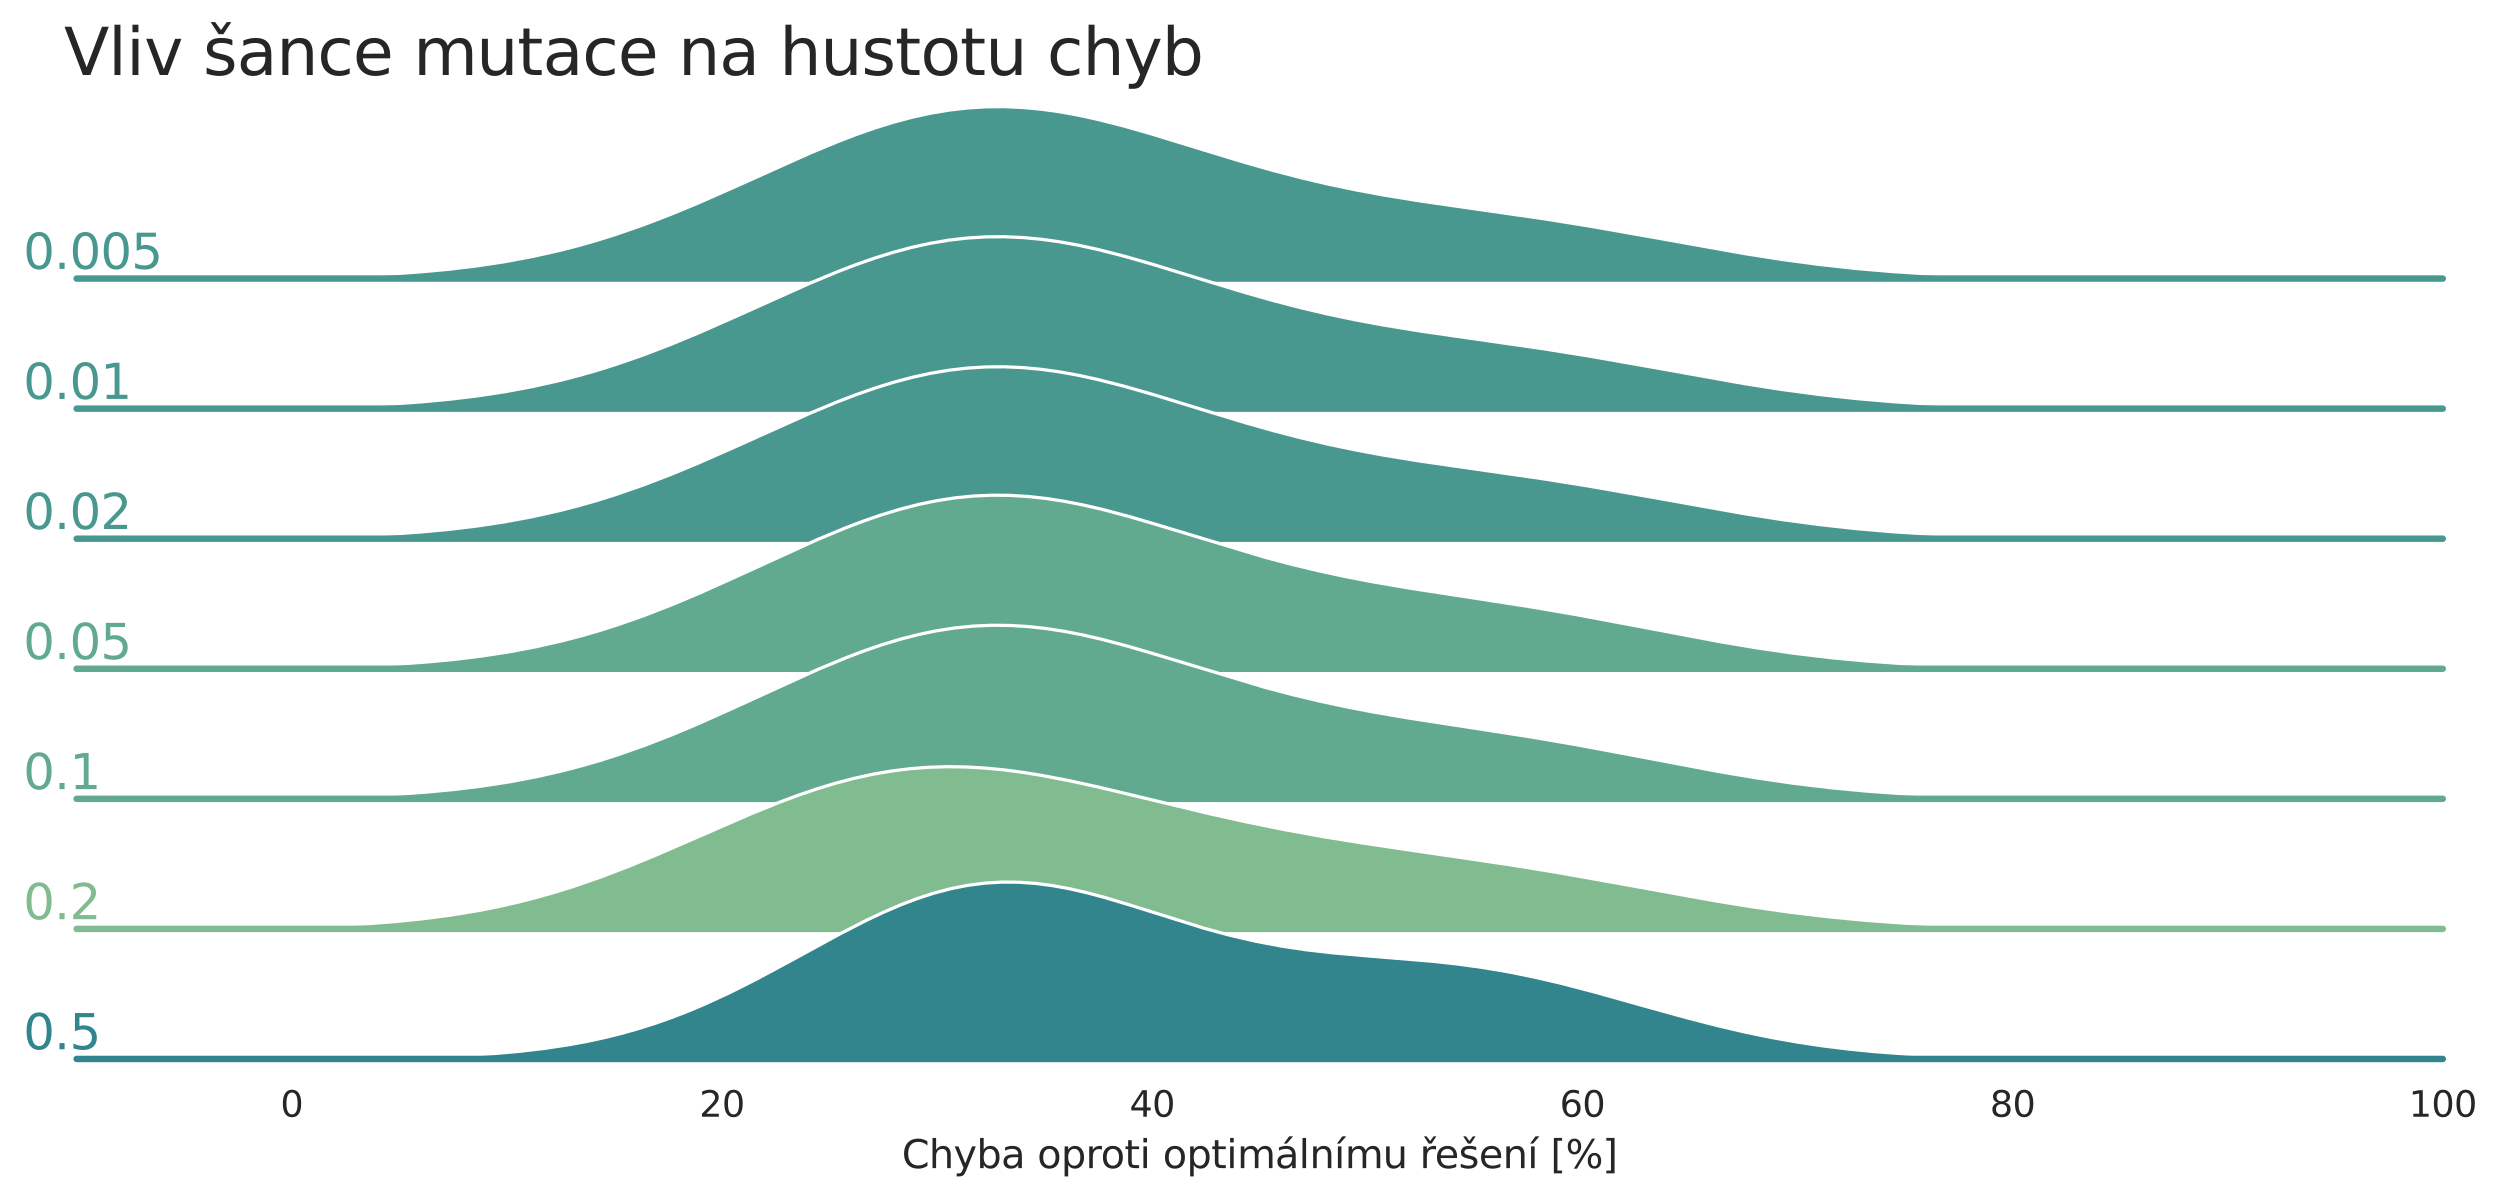 <?xml version="1.0" encoding="utf-8" standalone="no"?>
<!DOCTYPE svg PUBLIC "-//W3C//DTD SVG 1.1//EN"
  "http://www.w3.org/Graphics/SVG/1.1/DTD/svg11.dtd">
<svg height="370.86pt" version="1.1" viewBox="0 0 772.963 370.86" width="772.963pt" xmlns="http://www.w3.org/2000/svg" xmlns:xlink="http://www.w3.org/1999/xlink">
 <defs>
  <style type="text/css">*{stroke-linecap:butt;stroke-linejoin:round;}</style>
 </defs>
 <g id="figure_1">
  <g id="patch_1">
   <path d="M 0 370.86 
L 772.963 370.86 
L 772.963 0 
L 0 0 
z
" style="fill:#ffffff;"/>
  </g>
  <g id="axes_1">
   <g id="patch_2">
    <path d="M 23.7 86.13 
L 755.265 86.13 
L 755.265 28.68 
L 23.7 28.68 
z
" style="fill:none;"/>
   </g>
   <g id="matplotlib.axis_1">
    <g id="xtick_1"/>
    <g id="xtick_2"/>
    <g id="xtick_3"/>
    <g id="xtick_4"/>
    <g id="xtick_5"/>
    <g id="xtick_6"/>
   </g>
   <g id="matplotlib.axis_2"/>
   <g id="PolyCollection_1">
    <defs>
     <path d="M 75.777 -284.896 
L 75.777 -284.73 
L 78.64 -284.73 
L 81.502 -284.73 
L 84.364 -284.73 
L 87.227 -284.73 
L 90.089 -284.73 
L 92.952 -284.73 
L 95.814 -284.73 
L 98.676 -284.73 
L 101.539 -284.73 
L 104.401 -284.73 
L 107.263 -284.73 
L 110.126 -284.73 
L 112.988 -284.73 
L 115.85 -284.73 
L 118.713 -284.73 
L 121.575 -284.73 
L 124.438 -284.73 
L 127.3 -284.73 
L 130.162 -284.73 
L 133.025 -284.73 
L 135.887 -284.73 
L 138.749 -284.73 
L 141.612 -284.73 
L 144.474 -284.73 
L 147.337 -284.73 
L 150.199 -284.73 
L 153.061 -284.73 
L 155.924 -284.73 
L 158.786 -284.73 
L 161.648 -284.73 
L 164.511 -284.73 
L 167.373 -284.73 
L 170.235 -284.73 
L 173.098 -284.73 
L 175.96 -284.73 
L 178.823 -284.73 
L 181.685 -284.73 
L 184.547 -284.73 
L 187.41 -284.73 
L 190.272 -284.73 
L 193.134 -284.73 
L 195.997 -284.73 
L 198.859 -284.73 
L 201.722 -284.73 
L 204.584 -284.73 
L 207.446 -284.73 
L 210.309 -284.73 
L 213.171 -284.73 
L 216.033 -284.73 
L 218.896 -284.73 
L 221.758 -284.73 
L 224.62 -284.73 
L 227.483 -284.73 
L 230.345 -284.73 
L 233.208 -284.73 
L 236.07 -284.73 
L 238.932 -284.73 
L 241.795 -284.73 
L 244.657 -284.73 
L 247.519 -284.73 
L 250.382 -284.73 
L 253.244 -284.73 
L 256.107 -284.73 
L 258.969 -284.73 
L 261.831 -284.73 
L 264.694 -284.73 
L 267.556 -284.73 
L 270.418 -284.73 
L 273.281 -284.73 
L 276.143 -284.73 
L 279.005 -284.73 
L 281.868 -284.73 
L 284.73 -284.73 
L 287.593 -284.73 
L 290.455 -284.73 
L 293.317 -284.73 
L 296.18 -284.73 
L 299.042 -284.73 
L 301.904 -284.73 
L 304.767 -284.73 
L 307.629 -284.73 
L 310.492 -284.73 
L 313.354 -284.73 
L 316.216 -284.73 
L 319.079 -284.73 
L 321.941 -284.73 
L 324.803 -284.73 
L 327.666 -284.73 
L 330.528 -284.73 
L 333.39 -284.73 
L 336.253 -284.73 
L 339.115 -284.73 
L 341.978 -284.73 
L 344.84 -284.73 
L 347.702 -284.73 
L 350.565 -284.73 
L 353.427 -284.73 
L 356.289 -284.73 
L 359.152 -284.73 
L 362.014 -284.73 
L 364.877 -284.73 
L 367.739 -284.73 
L 370.601 -284.73 
L 373.464 -284.73 
L 376.326 -284.73 
L 379.188 -284.73 
L 382.051 -284.73 
L 384.913 -284.73 
L 387.775 -284.73 
L 390.638 -284.73 
L 393.5 -284.73 
L 396.363 -284.73 
L 399.225 -284.73 
L 402.087 -284.73 
L 404.95 -284.73 
L 407.812 -284.73 
L 410.674 -284.73 
L 413.537 -284.73 
L 416.399 -284.73 
L 419.262 -284.73 
L 422.124 -284.73 
L 424.986 -284.73 
L 427.849 -284.73 
L 430.711 -284.73 
L 433.573 -284.73 
L 436.436 -284.73 
L 439.298 -284.73 
L 442.16 -284.73 
L 445.023 -284.73 
L 447.885 -284.73 
L 450.748 -284.73 
L 453.61 -284.73 
L 456.472 -284.73 
L 459.335 -284.73 
L 462.197 -284.73 
L 465.059 -284.73 
L 467.922 -284.73 
L 470.784 -284.73 
L 473.647 -284.73 
L 476.509 -284.73 
L 479.371 -284.73 
L 482.234 -284.73 
L 485.096 -284.73 
L 487.958 -284.73 
L 490.821 -284.73 
L 493.683 -284.73 
L 496.545 -284.73 
L 499.408 -284.73 
L 502.27 -284.73 
L 505.133 -284.73 
L 507.995 -284.73 
L 510.857 -284.73 
L 513.72 -284.73 
L 516.582 -284.73 
L 519.444 -284.73 
L 522.307 -284.73 
L 525.169 -284.73 
L 528.032 -284.73 
L 530.894 -284.73 
L 533.756 -284.73 
L 536.619 -284.73 
L 539.481 -284.73 
L 542.343 -284.73 
L 545.206 -284.73 
L 548.068 -284.73 
L 550.93 -284.73 
L 553.793 -284.73 
L 556.655 -284.73 
L 559.518 -284.73 
L 562.38 -284.73 
L 565.242 -284.73 
L 568.105 -284.73 
L 570.967 -284.73 
L 573.829 -284.73 
L 576.692 -284.73 
L 579.554 -284.73 
L 582.417 -284.73 
L 585.279 -284.73 
L 588.141 -284.73 
L 591.004 -284.73 
L 593.866 -284.73 
L 596.728 -284.73 
L 599.591 -284.73 
L 602.453 -284.73 
L 605.315 -284.73 
L 608.178 -284.73 
L 611.04 -284.73 
L 613.903 -284.73 
L 616.765 -284.73 
L 619.627 -284.73 
L 622.49 -284.73 
L 625.352 -284.73 
L 628.214 -284.73 
L 631.077 -284.73 
L 633.939 -284.73 
L 636.802 -284.73 
L 639.664 -284.73 
L 642.526 -284.73 
L 645.389 -284.73 
L 645.389 -284.884 
L 645.389 -284.884 
L 642.526 -284.909 
L 639.664 -284.938 
L 636.802 -284.97 
L 633.939 -285.007 
L 631.077 -285.049 
L 628.214 -285.096 
L 625.352 -285.149 
L 622.49 -285.209 
L 619.627 -285.276 
L 616.765 -285.35 
L 613.903 -285.433 
L 611.04 -285.525 
L 608.178 -285.626 
L 605.315 -285.738 
L 602.453 -285.862 
L 599.591 -285.997 
L 596.728 -286.144 
L 593.866 -286.305 
L 591.004 -286.48 
L 588.141 -286.67 
L 585.279 -286.875 
L 582.417 -287.096 
L 579.554 -287.333 
L 576.692 -287.587 
L 573.829 -287.857 
L 570.967 -288.146 
L 568.105 -288.452 
L 565.242 -288.775 
L 562.38 -289.117 
L 559.518 -289.476 
L 556.655 -289.852 
L 553.793 -290.245 
L 550.93 -290.654 
L 548.068 -291.079 
L 545.206 -291.519 
L 542.343 -291.973 
L 539.481 -292.44 
L 536.619 -292.918 
L 533.756 -293.408 
L 530.894 -293.907 
L 528.032 -294.414 
L 525.169 -294.927 
L 522.307 -295.445 
L 519.444 -295.967 
L 516.582 -296.491 
L 513.72 -297.016 
L 510.857 -297.539 
L 507.995 -298.06 
L 505.133 -298.577 
L 502.27 -299.09 
L 499.408 -299.596 
L 496.545 -300.095 
L 493.683 -300.587 
L 490.821 -301.07 
L 487.958 -301.543 
L 485.096 -302.008 
L 482.234 -302.463 
L 479.371 -302.909 
L 476.509 -303.346 
L 473.647 -303.774 
L 470.784 -304.195 
L 467.922 -304.609 
L 465.059 -305.017 
L 462.197 -305.421 
L 459.335 -305.823 
L 456.472 -306.223 
L 453.61 -306.623 
L 450.748 -307.025 
L 447.885 -307.432 
L 445.023 -307.845 
L 442.16 -308.266 
L 439.298 -308.697 
L 436.436 -309.139 
L 433.573 -309.596 
L 430.711 -310.068 
L 427.849 -310.558 
L 424.986 -311.067 
L 422.124 -311.596 
L 419.262 -312.147 
L 416.399 -312.721 
L 413.537 -313.319 
L 410.674 -313.941 
L 407.812 -314.588 
L 404.95 -315.26 
L 402.087 -315.958 
L 399.225 -316.68 
L 396.363 -317.426 
L 393.5 -318.195 
L 390.638 -318.986 
L 387.775 -319.798 
L 384.913 -320.629 
L 382.051 -321.476 
L 379.188 -322.338 
L 376.326 -323.211 
L 373.464 -324.093 
L 370.601 -324.98 
L 367.739 -325.87 
L 364.877 -326.759 
L 362.014 -327.642 
L 359.152 -328.516 
L 356.289 -329.377 
L 353.427 -330.221 
L 350.565 -331.042 
L 347.702 -331.838 
L 344.84 -332.602 
L 341.978 -333.332 
L 339.115 -334.021 
L 336.253 -334.667 
L 333.39 -335.266 
L 330.528 -335.811 
L 327.666 -336.301 
L 324.803 -336.732 
L 321.941 -337.099 
L 319.079 -337.401 
L 316.216 -337.633 
L 313.354 -337.795 
L 310.492 -337.883 
L 307.629 -337.897 
L 304.767 -337.834 
L 301.904 -337.694 
L 299.042 -337.477 
L 296.18 -337.183 
L 293.317 -336.812 
L 290.455 -336.364 
L 287.593 -335.843 
L 284.73 -335.248 
L 281.868 -334.582 
L 279.005 -333.848 
L 276.143 -333.049 
L 273.281 -332.187 
L 270.418 -331.265 
L 267.556 -330.289 
L 264.694 -329.261 
L 261.831 -328.186 
L 258.969 -327.068 
L 256.107 -325.912 
L 253.244 -324.721 
L 250.382 -323.501 
L 247.519 -322.256 
L 244.657 -320.99 
L 241.795 -319.709 
L 238.932 -318.416 
L 236.07 -317.117 
L 233.208 -315.815 
L 230.345 -314.515 
L 227.483 -313.22 
L 224.62 -311.935 
L 221.758 -310.663 
L 218.896 -309.408 
L 216.033 -308.172 
L 213.171 -306.959 
L 210.309 -305.771 
L 207.446 -304.612 
L 204.584 -303.482 
L 201.722 -302.385 
L 198.859 -301.321 
L 195.997 -300.293 
L 193.134 -299.302 
L 190.272 -298.349 
L 187.41 -297.434 
L 184.547 -296.558 
L 181.685 -295.721 
L 178.823 -294.924 
L 175.96 -294.167 
L 173.098 -293.448 
L 170.235 -292.769 
L 167.373 -292.128 
L 164.511 -291.524 
L 161.648 -290.957 
L 158.786 -290.426 
L 155.924 -289.929 
L 153.061 -289.466 
L 150.199 -289.035 
L 147.337 -288.635 
L 144.474 -288.265 
L 141.612 -287.923 
L 138.749 -287.608 
L 135.887 -287.319 
L 133.025 -287.053 
L 130.162 -286.811 
L 127.3 -286.589 
L 124.438 -286.388 
L 121.575 -286.205 
L 118.713 -286.039 
L 115.85 -285.889 
L 112.988 -285.754 
L 110.126 -285.633 
L 107.263 -285.524 
L 104.401 -285.427 
L 101.539 -285.34 
L 98.676 -285.263 
L 95.814 -285.195 
L 92.952 -285.134 
L 90.089 -285.08 
L 87.227 -285.033 
L 84.364 -284.992 
L 81.502 -284.955 
L 78.64 -284.924 
L 75.777 -284.896 
z
" id="m9ca855e9f9" style="stroke:#48988f;stroke-width:0.1;"/>
    </defs>
    <g>
     <use style="fill:#48988f;stroke:#48988f;stroke-width:0.1;" x="0" xlink:href="#m9ca855e9f9" y="370.86"/>
    </g>
   </g>
   <g id="line2d_1">
    <path d="M 75.777 85.964 
L 95.814 85.665 
L 110.126 85.227 
L 121.575 84.655 
L 130.162 84.049 
L 138.749 83.251 
L 147.337 82.225 
L 155.924 80.931 
L 164.511 79.336 
L 173.098 77.411 
L 178.823 75.935 
L 184.547 74.302 
L 190.272 72.511 
L 198.859 69.538 
L 207.446 66.248 
L 216.033 62.688 
L 227.483 57.639 
L 250.382 47.359 
L 258.969 43.791 
L 264.694 41.598 
L 270.418 39.594 
L 276.143 37.811 
L 281.868 36.278 
L 287.593 35.017 
L 293.317 34.048 
L 299.042 33.383 
L 304.767 33.026 
L 310.492 32.976 
L 316.216 33.226 
L 321.941 33.76 
L 327.666 34.558 
L 333.39 35.594 
L 339.115 36.838 
L 347.702 39.022 
L 356.289 41.482 
L 370.601 45.879 
L 384.913 50.231 
L 393.5 52.665 
L 402.087 54.902 
L 410.674 56.919 
L 419.262 58.713 
L 427.849 60.302 
L 439.298 62.163 
L 456.472 64.637 
L 476.509 67.514 
L 490.821 69.79 
L 507.995 72.8 
L 539.481 78.42 
L 550.93 80.206 
L 562.38 81.743 
L 573.829 83.002 
L 585.279 83.985 
L 596.728 84.715 
L 608.178 85.233 
L 622.49 85.651 
L 639.664 85.922 
L 645.389 85.976 
L 645.389 85.976 
" style="fill:none;stroke:#ffffff;stroke-linecap:round;"/>
   </g>
   <g id="line2d_2">
    <path d="M 23.7 86.13 
L 755.265 86.13 
" style="fill:none;stroke:#48988f;stroke-linecap:round;stroke-width:2;"/>
   </g>
   <g id="text_1">
    <!-- 0.005 -->
    <g style="fill:#48988f;" transform="translate(7.2 83.13)scale(0.15 -0.15)">
     <defs>
      <path d="M 2034 4250 
Q 1547 4250 1301 3770 
Q 1056 3291 1056 2328 
Q 1056 1369 1301 889 
Q 1547 409 2034 409 
Q 2525 409 2770 889 
Q 3016 1369 3016 2328 
Q 3016 3291 2770 3770 
Q 2525 4250 2034 4250 
z
M 2034 4750 
Q 2819 4750 3233 4129 
Q 3647 3509 3647 2328 
Q 3647 1150 3233 529 
Q 2819 -91 2034 -91 
Q 1250 -91 836 529 
Q 422 1150 422 2328 
Q 422 3509 836 4129 
Q 1250 4750 2034 4750 
z
" id="DejaVuSans-30" transform="scale(0.016)"/>
      <path d="M 684 794 
L 1344 794 
L 1344 0 
L 684 0 
L 684 794 
z
" id="DejaVuSans-2e" transform="scale(0.016)"/>
      <path d="M 691 4666 
L 3169 4666 
L 3169 4134 
L 1269 4134 
L 1269 2991 
Q 1406 3038 1543 3061 
Q 1681 3084 1819 3084 
Q 2600 3084 3056 2656 
Q 3513 2228 3513 1497 
Q 3513 744 3044 326 
Q 2575 -91 1722 -91 
Q 1428 -91 1123 -41 
Q 819 9 494 109 
L 494 744 
Q 775 591 1075 516 
Q 1375 441 1709 441 
Q 2250 441 2565 725 
Q 2881 1009 2881 1497 
Q 2881 1984 2565 2268 
Q 2250 2553 1709 2553 
Q 1456 2553 1204 2497 
Q 953 2441 691 2322 
L 691 4666 
z
" id="DejaVuSans-35" transform="scale(0.016)"/>
     </defs>
     <use xlink:href="#DejaVuSans-30"/>
     <use x="63.623" xlink:href="#DejaVuSans-2e"/>
     <use x="95.41" xlink:href="#DejaVuSans-30"/>
     <use x="159.033" xlink:href="#DejaVuSans-30"/>
     <use x="222.656" xlink:href="#DejaVuSans-35"/>
    </g>
   </g>
  </g>
  <g id="axes_2">
   <g id="patch_3">
    <path d="M 23.7 126.345 
L 755.265 126.345 
L 755.265 68.895 
L 23.7 68.895 
z
" style="fill:none;"/>
   </g>
   <g id="matplotlib.axis_3">
    <g id="xtick_7"/>
    <g id="xtick_8"/>
    <g id="xtick_9"/>
    <g id="xtick_10"/>
    <g id="xtick_11"/>
    <g id="xtick_12"/>
   </g>
   <g id="matplotlib.axis_4"/>
   <g id="PolyCollection_2">
    <defs>
     <path d="M 75.777 -244.681 
L 75.777 -244.515 
L 78.64 -244.515 
L 81.502 -244.515 
L 84.364 -244.515 
L 87.227 -244.515 
L 90.089 -244.515 
L 92.952 -244.515 
L 95.814 -244.515 
L 98.676 -244.515 
L 101.539 -244.515 
L 104.401 -244.515 
L 107.263 -244.515 
L 110.126 -244.515 
L 112.988 -244.515 
L 115.85 -244.515 
L 118.713 -244.515 
L 121.575 -244.515 
L 124.438 -244.515 
L 127.3 -244.515 
L 130.162 -244.515 
L 133.025 -244.515 
L 135.887 -244.515 
L 138.749 -244.515 
L 141.612 -244.515 
L 144.474 -244.515 
L 147.337 -244.515 
L 150.199 -244.515 
L 153.061 -244.515 
L 155.924 -244.515 
L 158.786 -244.515 
L 161.648 -244.515 
L 164.511 -244.515 
L 167.373 -244.515 
L 170.235 -244.515 
L 173.098 -244.515 
L 175.96 -244.515 
L 178.823 -244.515 
L 181.685 -244.515 
L 184.547 -244.515 
L 187.41 -244.515 
L 190.272 -244.515 
L 193.134 -244.515 
L 195.997 -244.515 
L 198.859 -244.515 
L 201.722 -244.515 
L 204.584 -244.515 
L 207.446 -244.515 
L 210.309 -244.515 
L 213.171 -244.515 
L 216.033 -244.515 
L 218.896 -244.515 
L 221.758 -244.515 
L 224.62 -244.515 
L 227.483 -244.515 
L 230.345 -244.515 
L 233.208 -244.515 
L 236.07 -244.515 
L 238.932 -244.515 
L 241.795 -244.515 
L 244.657 -244.515 
L 247.519 -244.515 
L 250.382 -244.515 
L 253.244 -244.515 
L 256.107 -244.515 
L 258.969 -244.515 
L 261.831 -244.515 
L 264.694 -244.515 
L 267.556 -244.515 
L 270.418 -244.515 
L 273.281 -244.515 
L 276.143 -244.515 
L 279.005 -244.515 
L 281.868 -244.515 
L 284.73 -244.515 
L 287.593 -244.515 
L 290.455 -244.515 
L 293.317 -244.515 
L 296.18 -244.515 
L 299.042 -244.515 
L 301.904 -244.515 
L 304.767 -244.515 
L 307.629 -244.515 
L 310.492 -244.515 
L 313.354 -244.515 
L 316.216 -244.515 
L 319.079 -244.515 
L 321.941 -244.515 
L 324.803 -244.515 
L 327.666 -244.515 
L 330.528 -244.515 
L 333.39 -244.515 
L 336.253 -244.515 
L 339.115 -244.515 
L 341.978 -244.515 
L 344.84 -244.515 
L 347.702 -244.515 
L 350.565 -244.515 
L 353.427 -244.515 
L 356.289 -244.515 
L 359.152 -244.515 
L 362.014 -244.515 
L 364.877 -244.515 
L 367.739 -244.515 
L 370.601 -244.515 
L 373.464 -244.515 
L 376.326 -244.515 
L 379.188 -244.515 
L 382.051 -244.515 
L 384.913 -244.515 
L 387.775 -244.515 
L 390.638 -244.515 
L 393.5 -244.515 
L 396.363 -244.515 
L 399.225 -244.515 
L 402.087 -244.515 
L 404.95 -244.515 
L 407.812 -244.515 
L 410.674 -244.515 
L 413.537 -244.515 
L 416.399 -244.515 
L 419.262 -244.515 
L 422.124 -244.515 
L 424.986 -244.515 
L 427.849 -244.515 
L 430.711 -244.515 
L 433.573 -244.515 
L 436.436 -244.515 
L 439.298 -244.515 
L 442.16 -244.515 
L 445.023 -244.515 
L 447.885 -244.515 
L 450.748 -244.515 
L 453.61 -244.515 
L 456.472 -244.515 
L 459.335 -244.515 
L 462.197 -244.515 
L 465.059 -244.515 
L 467.922 -244.515 
L 470.784 -244.515 
L 473.647 -244.515 
L 476.509 -244.515 
L 479.371 -244.515 
L 482.234 -244.515 
L 485.096 -244.515 
L 487.958 -244.515 
L 490.821 -244.515 
L 493.683 -244.515 
L 496.545 -244.515 
L 499.408 -244.515 
L 502.27 -244.515 
L 505.133 -244.515 
L 507.995 -244.515 
L 510.857 -244.515 
L 513.72 -244.515 
L 516.582 -244.515 
L 519.444 -244.515 
L 522.307 -244.515 
L 525.169 -244.515 
L 528.032 -244.515 
L 530.894 -244.515 
L 533.756 -244.515 
L 536.619 -244.515 
L 539.481 -244.515 
L 542.343 -244.515 
L 545.206 -244.515 
L 548.068 -244.515 
L 550.93 -244.515 
L 553.793 -244.515 
L 556.655 -244.515 
L 559.518 -244.515 
L 562.38 -244.515 
L 565.242 -244.515 
L 568.105 -244.515 
L 570.967 -244.515 
L 573.829 -244.515 
L 576.692 -244.515 
L 579.554 -244.515 
L 582.417 -244.515 
L 585.279 -244.515 
L 588.141 -244.515 
L 591.004 -244.515 
L 593.866 -244.515 
L 596.728 -244.515 
L 599.591 -244.515 
L 602.453 -244.515 
L 605.315 -244.515 
L 608.178 -244.515 
L 611.04 -244.515 
L 613.903 -244.515 
L 616.765 -244.515 
L 619.627 -244.515 
L 622.49 -244.515 
L 625.352 -244.515 
L 628.214 -244.515 
L 631.077 -244.515 
L 633.939 -244.515 
L 636.802 -244.515 
L 639.664 -244.515 
L 642.526 -244.515 
L 645.389 -244.515 
L 645.389 -244.669 
L 645.389 -244.669 
L 642.526 -244.694 
L 639.664 -244.723 
L 636.802 -244.755 
L 633.939 -244.792 
L 631.077 -244.834 
L 628.214 -244.881 
L 625.352 -244.934 
L 622.49 -244.994 
L 619.627 -245.061 
L 616.765 -245.135 
L 613.903 -245.218 
L 611.04 -245.31 
L 608.178 -245.411 
L 605.315 -245.523 
L 602.453 -245.647 
L 599.591 -245.782 
L 596.728 -245.929 
L 593.866 -246.09 
L 591.004 -246.265 
L 588.141 -246.455 
L 585.279 -246.66 
L 582.417 -246.881 
L 579.554 -247.118 
L 576.692 -247.372 
L 573.829 -247.642 
L 570.967 -247.931 
L 568.105 -248.237 
L 565.242 -248.56 
L 562.38 -248.902 
L 559.518 -249.261 
L 556.655 -249.637 
L 553.793 -250.03 
L 550.93 -250.439 
L 548.068 -250.864 
L 545.206 -251.304 
L 542.343 -251.758 
L 539.481 -252.225 
L 536.619 -252.703 
L 533.756 -253.193 
L 530.894 -253.692 
L 528.032 -254.199 
L 525.169 -254.712 
L 522.307 -255.23 
L 519.444 -255.752 
L 516.582 -256.276 
L 513.72 -256.801 
L 510.857 -257.324 
L 507.995 -257.845 
L 505.133 -258.362 
L 502.27 -258.875 
L 499.408 -259.381 
L 496.545 -259.88 
L 493.683 -260.372 
L 490.821 -260.855 
L 487.958 -261.328 
L 485.096 -261.793 
L 482.234 -262.248 
L 479.371 -262.694 
L 476.509 -263.131 
L 473.647 -263.559 
L 470.784 -263.98 
L 467.922 -264.394 
L 465.059 -264.802 
L 462.197 -265.206 
L 459.335 -265.608 
L 456.472 -266.007 
L 453.61 -266.408 
L 450.748 -266.81 
L 447.885 -267.217 
L 445.023 -267.63 
L 442.16 -268.051 
L 439.298 -268.482 
L 436.436 -268.924 
L 433.573 -269.381 
L 430.711 -269.853 
L 427.849 -270.343 
L 424.986 -270.852 
L 422.124 -271.381 
L 419.262 -271.932 
L 416.399 -272.506 
L 413.537 -273.104 
L 410.674 -273.726 
L 407.812 -274.373 
L 404.95 -275.045 
L 402.087 -275.743 
L 399.225 -276.465 
L 396.363 -277.211 
L 393.5 -277.98 
L 390.638 -278.771 
L 387.775 -279.583 
L 384.913 -280.414 
L 382.051 -281.261 
L 379.188 -282.123 
L 376.326 -282.996 
L 373.464 -283.878 
L 370.601 -284.765 
L 367.739 -285.655 
L 364.877 -286.544 
L 362.014 -287.427 
L 359.152 -288.301 
L 356.289 -289.162 
L 353.427 -290.006 
L 350.565 -290.827 
L 347.702 -291.623 
L 344.84 -292.387 
L 341.978 -293.117 
L 339.115 -293.806 
L 336.253 -294.452 
L 333.39 -295.051 
L 330.528 -295.596 
L 327.666 -296.086 
L 324.803 -296.517 
L 321.941 -296.884 
L 319.079 -297.186 
L 316.216 -297.418 
L 313.354 -297.58 
L 310.492 -297.668 
L 307.629 -297.682 
L 304.767 -297.619 
L 301.904 -297.479 
L 299.042 -297.262 
L 296.18 -296.968 
L 293.317 -296.597 
L 290.455 -296.149 
L 287.593 -295.628 
L 284.73 -295.033 
L 281.868 -294.367 
L 279.005 -293.633 
L 276.143 -292.834 
L 273.281 -291.972 
L 270.418 -291.05 
L 267.556 -290.074 
L 264.694 -289.046 
L 261.831 -287.971 
L 258.969 -286.853 
L 256.107 -285.697 
L 253.244 -284.506 
L 250.382 -283.286 
L 247.519 -282.041 
L 244.657 -280.775 
L 241.795 -279.494 
L 238.932 -278.201 
L 236.07 -276.902 
L 233.208 -275.6 
L 230.345 -274.3 
L 227.483 -273.005 
L 224.62 -271.72 
L 221.758 -270.448 
L 218.896 -269.193 
L 216.033 -267.957 
L 213.171 -266.744 
L 210.309 -265.556 
L 207.446 -264.397 
L 204.584 -263.267 
L 201.722 -262.17 
L 198.859 -261.106 
L 195.997 -260.078 
L 193.134 -259.087 
L 190.272 -258.134 
L 187.41 -257.219 
L 184.547 -256.343 
L 181.685 -255.506 
L 178.823 -254.709 
L 175.96 -253.952 
L 173.098 -253.233 
L 170.235 -252.554 
L 167.373 -251.913 
L 164.511 -251.309 
L 161.648 -250.742 
L 158.786 -250.211 
L 155.924 -249.714 
L 153.061 -249.251 
L 150.199 -248.82 
L 147.337 -248.42 
L 144.474 -248.05 
L 141.612 -247.708 
L 138.749 -247.393 
L 135.887 -247.104 
L 133.025 -246.838 
L 130.162 -246.596 
L 127.3 -246.374 
L 124.438 -246.173 
L 121.575 -245.99 
L 118.713 -245.824 
L 115.85 -245.674 
L 112.988 -245.539 
L 110.126 -245.418 
L 107.263 -245.309 
L 104.401 -245.212 
L 101.539 -245.125 
L 98.676 -245.048 
L 95.814 -244.98 
L 92.952 -244.919 
L 90.089 -244.865 
L 87.227 -244.818 
L 84.364 -244.777 
L 81.502 -244.74 
L 78.64 -244.709 
L 75.777 -244.681 
z
" id="mc02b205979" style="stroke:#48988f;stroke-width:0.1;"/>
    </defs>
    <g>
     <use style="fill:#48988f;stroke:#48988f;stroke-width:0.1;" x="0" xlink:href="#mc02b205979" y="370.86"/>
    </g>
   </g>
   <g id="line2d_3">
    <path d="M 75.777 126.179 
L 95.814 125.88 
L 110.126 125.442 
L 121.575 124.87 
L 130.162 124.264 
L 138.749 123.466 
L 147.337 122.44 
L 155.924 121.146 
L 164.511 119.551 
L 173.098 117.626 
L 178.823 116.15 
L 184.547 114.517 
L 190.272 112.726 
L 198.859 109.753 
L 207.446 106.463 
L 216.033 102.903 
L 227.483 97.854 
L 250.382 87.574 
L 258.969 84.006 
L 264.694 81.813 
L 270.418 79.809 
L 276.143 78.026 
L 281.868 76.493 
L 287.593 75.232 
L 293.317 74.263 
L 299.042 73.598 
L 304.767 73.241 
L 310.492 73.191 
L 316.216 73.441 
L 321.941 73.975 
L 327.666 74.773 
L 333.39 75.809 
L 339.115 77.053 
L 347.702 79.237 
L 356.289 81.697 
L 370.601 86.094 
L 384.913 90.446 
L 393.5 92.88 
L 402.087 95.117 
L 410.674 97.134 
L 419.262 98.928 
L 427.849 100.517 
L 439.298 102.378 
L 456.472 104.852 
L 476.509 107.729 
L 490.821 110.005 
L 507.995 113.015 
L 539.481 118.635 
L 550.93 120.421 
L 562.38 121.958 
L 573.829 123.217 
L 585.279 124.2 
L 596.728 124.93 
L 608.178 125.448 
L 622.49 125.866 
L 639.664 126.137 
L 645.389 126.191 
L 645.389 126.191 
" style="fill:none;stroke:#ffffff;stroke-linecap:round;"/>
   </g>
   <g id="line2d_4">
    <path d="M 23.7 126.345 
L 755.265 126.345 
" style="fill:none;stroke:#48988f;stroke-linecap:round;stroke-width:2;"/>
   </g>
   <g id="text_2">
    <!-- 0.01 -->
    <g style="fill:#48988f;" transform="translate(7.2 123.345)scale(0.15 -0.15)">
     <defs>
      <path d="M 794 531 
L 1825 531 
L 1825 4091 
L 703 3866 
L 703 4441 
L 1819 4666 
L 2450 4666 
L 2450 531 
L 3481 531 
L 3481 0 
L 794 0 
L 794 531 
z
" id="DejaVuSans-31" transform="scale(0.016)"/>
     </defs>
     <use xlink:href="#DejaVuSans-30"/>
     <use x="63.623" xlink:href="#DejaVuSans-2e"/>
     <use x="95.41" xlink:href="#DejaVuSans-30"/>
     <use x="159.033" xlink:href="#DejaVuSans-31"/>
    </g>
   </g>
  </g>
  <g id="axes_3">
   <g id="patch_4">
    <path d="M 23.7 166.56 
L 755.265 166.56 
L 755.265 109.11 
L 23.7 109.11 
z
" style="fill:none;"/>
   </g>
   <g id="matplotlib.axis_5">
    <g id="xtick_13"/>
    <g id="xtick_14"/>
    <g id="xtick_15"/>
    <g id="xtick_16"/>
    <g id="xtick_17"/>
    <g id="xtick_18"/>
   </g>
   <g id="matplotlib.axis_6"/>
   <g id="PolyCollection_3">
    <defs>
     <path d="M 75.777 -204.466 
L 75.777 -204.3 
L 78.64 -204.3 
L 81.502 -204.3 
L 84.364 -204.3 
L 87.227 -204.3 
L 90.089 -204.3 
L 92.952 -204.3 
L 95.814 -204.3 
L 98.676 -204.3 
L 101.539 -204.3 
L 104.401 -204.3 
L 107.263 -204.3 
L 110.126 -204.3 
L 112.988 -204.3 
L 115.85 -204.3 
L 118.713 -204.3 
L 121.575 -204.3 
L 124.438 -204.3 
L 127.3 -204.3 
L 130.162 -204.3 
L 133.025 -204.3 
L 135.887 -204.3 
L 138.749 -204.3 
L 141.612 -204.3 
L 144.474 -204.3 
L 147.337 -204.3 
L 150.199 -204.3 
L 153.061 -204.3 
L 155.924 -204.3 
L 158.786 -204.3 
L 161.648 -204.3 
L 164.511 -204.3 
L 167.373 -204.3 
L 170.235 -204.3 
L 173.098 -204.3 
L 175.96 -204.3 
L 178.823 -204.3 
L 181.685 -204.3 
L 184.547 -204.3 
L 187.41 -204.3 
L 190.272 -204.3 
L 193.134 -204.3 
L 195.997 -204.3 
L 198.859 -204.3 
L 201.722 -204.3 
L 204.584 -204.3 
L 207.446 -204.3 
L 210.309 -204.3 
L 213.171 -204.3 
L 216.033 -204.3 
L 218.896 -204.3 
L 221.758 -204.3 
L 224.62 -204.3 
L 227.483 -204.3 
L 230.345 -204.3 
L 233.208 -204.3 
L 236.07 -204.3 
L 238.932 -204.3 
L 241.795 -204.3 
L 244.657 -204.3 
L 247.519 -204.3 
L 250.382 -204.3 
L 253.244 -204.3 
L 256.107 -204.3 
L 258.969 -204.3 
L 261.831 -204.3 
L 264.694 -204.3 
L 267.556 -204.3 
L 270.418 -204.3 
L 273.281 -204.3 
L 276.143 -204.3 
L 279.005 -204.3 
L 281.868 -204.3 
L 284.73 -204.3 
L 287.593 -204.3 
L 290.455 -204.3 
L 293.317 -204.3 
L 296.18 -204.3 
L 299.042 -204.3 
L 301.904 -204.3 
L 304.767 -204.3 
L 307.629 -204.3 
L 310.492 -204.3 
L 313.354 -204.3 
L 316.216 -204.3 
L 319.079 -204.3 
L 321.941 -204.3 
L 324.803 -204.3 
L 327.666 -204.3 
L 330.528 -204.3 
L 333.39 -204.3 
L 336.253 -204.3 
L 339.115 -204.3 
L 341.978 -204.3 
L 344.84 -204.3 
L 347.702 -204.3 
L 350.565 -204.3 
L 353.427 -204.3 
L 356.289 -204.3 
L 359.152 -204.3 
L 362.014 -204.3 
L 364.877 -204.3 
L 367.739 -204.3 
L 370.601 -204.3 
L 373.464 -204.3 
L 376.326 -204.3 
L 379.188 -204.3 
L 382.051 -204.3 
L 384.913 -204.3 
L 387.775 -204.3 
L 390.638 -204.3 
L 393.5 -204.3 
L 396.363 -204.3 
L 399.225 -204.3 
L 402.087 -204.3 
L 404.95 -204.3 
L 407.812 -204.3 
L 410.674 -204.3 
L 413.537 -204.3 
L 416.399 -204.3 
L 419.262 -204.3 
L 422.124 -204.3 
L 424.986 -204.3 
L 427.849 -204.3 
L 430.711 -204.3 
L 433.573 -204.3 
L 436.436 -204.3 
L 439.298 -204.3 
L 442.16 -204.3 
L 445.023 -204.3 
L 447.885 -204.3 
L 450.748 -204.3 
L 453.61 -204.3 
L 456.472 -204.3 
L 459.335 -204.3 
L 462.197 -204.3 
L 465.059 -204.3 
L 467.922 -204.3 
L 470.784 -204.3 
L 473.647 -204.3 
L 476.509 -204.3 
L 479.371 -204.3 
L 482.234 -204.3 
L 485.096 -204.3 
L 487.958 -204.3 
L 490.821 -204.3 
L 493.683 -204.3 
L 496.545 -204.3 
L 499.408 -204.3 
L 502.27 -204.3 
L 505.133 -204.3 
L 507.995 -204.3 
L 510.857 -204.3 
L 513.72 -204.3 
L 516.582 -204.3 
L 519.444 -204.3 
L 522.307 -204.3 
L 525.169 -204.3 
L 528.032 -204.3 
L 530.894 -204.3 
L 533.756 -204.3 
L 536.619 -204.3 
L 539.481 -204.3 
L 542.343 -204.3 
L 545.206 -204.3 
L 548.068 -204.3 
L 550.93 -204.3 
L 553.793 -204.3 
L 556.655 -204.3 
L 559.518 -204.3 
L 562.38 -204.3 
L 565.242 -204.3 
L 568.105 -204.3 
L 570.967 -204.3 
L 573.829 -204.3 
L 576.692 -204.3 
L 579.554 -204.3 
L 582.417 -204.3 
L 585.279 -204.3 
L 588.141 -204.3 
L 591.004 -204.3 
L 593.866 -204.3 
L 596.728 -204.3 
L 599.591 -204.3 
L 602.453 -204.3 
L 605.315 -204.3 
L 608.178 -204.3 
L 611.04 -204.3 
L 613.903 -204.3 
L 616.765 -204.3 
L 619.627 -204.3 
L 622.49 -204.3 
L 625.352 -204.3 
L 628.214 -204.3 
L 631.077 -204.3 
L 633.939 -204.3 
L 636.802 -204.3 
L 639.664 -204.3 
L 642.526 -204.3 
L 645.389 -204.3 
L 645.389 -204.454 
L 645.389 -204.454 
L 642.526 -204.479 
L 639.664 -204.508 
L 636.802 -204.54 
L 633.939 -204.577 
L 631.077 -204.619 
L 628.214 -204.666 
L 625.352 -204.719 
L 622.49 -204.779 
L 619.627 -204.846 
L 616.765 -204.92 
L 613.903 -205.003 
L 611.04 -205.095 
L 608.178 -205.196 
L 605.315 -205.308 
L 602.453 -205.432 
L 599.591 -205.567 
L 596.728 -205.714 
L 593.866 -205.875 
L 591.004 -206.05 
L 588.141 -206.24 
L 585.279 -206.445 
L 582.417 -206.666 
L 579.554 -206.903 
L 576.692 -207.157 
L 573.829 -207.427 
L 570.967 -207.716 
L 568.105 -208.022 
L 565.242 -208.345 
L 562.38 -208.687 
L 559.518 -209.046 
L 556.655 -209.422 
L 553.793 -209.815 
L 550.93 -210.224 
L 548.068 -210.649 
L 545.206 -211.089 
L 542.343 -211.543 
L 539.481 -212.01 
L 536.619 -212.488 
L 533.756 -212.978 
L 530.894 -213.477 
L 528.032 -213.984 
L 525.169 -214.497 
L 522.307 -215.015 
L 519.444 -215.537 
L 516.582 -216.061 
L 513.72 -216.586 
L 510.857 -217.109 
L 507.995 -217.63 
L 505.133 -218.147 
L 502.27 -218.66 
L 499.408 -219.166 
L 496.545 -219.665 
L 493.683 -220.157 
L 490.821 -220.64 
L 487.958 -221.113 
L 485.096 -221.578 
L 482.234 -222.033 
L 479.371 -222.479 
L 476.509 -222.916 
L 473.647 -223.344 
L 470.784 -223.765 
L 467.922 -224.179 
L 465.059 -224.587 
L 462.197 -224.991 
L 459.335 -225.393 
L 456.472 -225.792 
L 453.61 -226.193 
L 450.748 -226.595 
L 447.885 -227.002 
L 445.023 -227.415 
L 442.16 -227.836 
L 439.298 -228.267 
L 436.436 -228.709 
L 433.573 -229.166 
L 430.711 -229.638 
L 427.849 -230.128 
L 424.986 -230.637 
L 422.124 -231.166 
L 419.262 -231.717 
L 416.399 -232.291 
L 413.537 -232.889 
L 410.674 -233.511 
L 407.812 -234.158 
L 404.95 -234.83 
L 402.087 -235.528 
L 399.225 -236.25 
L 396.363 -236.996 
L 393.5 -237.765 
L 390.638 -238.556 
L 387.775 -239.368 
L 384.913 -240.199 
L 382.051 -241.046 
L 379.188 -241.908 
L 376.326 -242.781 
L 373.464 -243.663 
L 370.601 -244.55 
L 367.739 -245.44 
L 364.877 -246.329 
L 362.014 -247.212 
L 359.152 -248.086 
L 356.289 -248.947 
L 353.427 -249.791 
L 350.565 -250.612 
L 347.702 -251.408 
L 344.84 -252.172 
L 341.978 -252.902 
L 339.115 -253.591 
L 336.253 -254.237 
L 333.39 -254.836 
L 330.528 -255.381 
L 327.666 -255.871 
L 324.803 -256.302 
L 321.941 -256.669 
L 319.079 -256.971 
L 316.216 -257.203 
L 313.354 -257.365 
L 310.492 -257.453 
L 307.629 -257.467 
L 304.767 -257.404 
L 301.904 -257.264 
L 299.042 -257.047 
L 296.18 -256.753 
L 293.317 -256.382 
L 290.455 -255.934 
L 287.593 -255.413 
L 284.73 -254.818 
L 281.868 -254.152 
L 279.005 -253.418 
L 276.143 -252.619 
L 273.281 -251.757 
L 270.418 -250.835 
L 267.556 -249.859 
L 264.694 -248.831 
L 261.831 -247.756 
L 258.969 -246.638 
L 256.107 -245.482 
L 253.244 -244.291 
L 250.382 -243.071 
L 247.519 -241.826 
L 244.657 -240.56 
L 241.795 -239.279 
L 238.932 -237.986 
L 236.07 -236.687 
L 233.208 -235.385 
L 230.345 -234.085 
L 227.483 -232.79 
L 224.62 -231.505 
L 221.758 -230.233 
L 218.896 -228.978 
L 216.033 -227.742 
L 213.171 -226.529 
L 210.309 -225.341 
L 207.446 -224.182 
L 204.584 -223.052 
L 201.722 -221.955 
L 198.859 -220.891 
L 195.997 -219.863 
L 193.134 -218.872 
L 190.272 -217.919 
L 187.41 -217.004 
L 184.547 -216.128 
L 181.685 -215.291 
L 178.823 -214.494 
L 175.96 -213.737 
L 173.098 -213.018 
L 170.235 -212.339 
L 167.373 -211.698 
L 164.511 -211.094 
L 161.648 -210.527 
L 158.786 -209.996 
L 155.924 -209.499 
L 153.061 -209.036 
L 150.199 -208.605 
L 147.337 -208.205 
L 144.474 -207.835 
L 141.612 -207.493 
L 138.749 -207.178 
L 135.887 -206.889 
L 133.025 -206.623 
L 130.162 -206.381 
L 127.3 -206.159 
L 124.438 -205.958 
L 121.575 -205.775 
L 118.713 -205.609 
L 115.85 -205.459 
L 112.988 -205.324 
L 110.126 -205.203 
L 107.263 -205.094 
L 104.401 -204.997 
L 101.539 -204.91 
L 98.676 -204.833 
L 95.814 -204.765 
L 92.952 -204.704 
L 90.089 -204.65 
L 87.227 -204.603 
L 84.364 -204.562 
L 81.502 -204.525 
L 78.64 -204.494 
L 75.777 -204.466 
z
" id="m9f1b73c6fb" style="stroke:#48988f;stroke-width:0.1;"/>
    </defs>
    <g>
     <use style="fill:#48988f;stroke:#48988f;stroke-width:0.1;" x="0" xlink:href="#m9f1b73c6fb" y="370.86"/>
    </g>
   </g>
   <g id="line2d_5">
    <path d="M 75.777 166.394 
L 95.814 166.095 
L 110.126 165.657 
L 121.575 165.085 
L 130.162 164.479 
L 138.749 163.681 
L 147.337 162.655 
L 155.924 161.361 
L 164.511 159.766 
L 173.098 157.841 
L 178.823 156.365 
L 184.547 154.732 
L 190.272 152.941 
L 198.859 149.968 
L 207.446 146.678 
L 216.033 143.118 
L 227.483 138.069 
L 250.382 127.789 
L 258.969 124.221 
L 264.694 122.028 
L 270.418 120.024 
L 276.143 118.241 
L 281.868 116.708 
L 287.593 115.447 
L 293.317 114.478 
L 299.042 113.813 
L 304.767 113.456 
L 310.492 113.406 
L 316.216 113.656 
L 321.941 114.19 
L 327.666 114.988 
L 333.39 116.024 
L 339.115 117.268 
L 347.702 119.452 
L 356.289 121.912 
L 370.601 126.309 
L 384.913 130.661 
L 393.5 133.095 
L 402.087 135.332 
L 410.674 137.349 
L 419.262 139.143 
L 427.849 140.732 
L 439.298 142.593 
L 456.472 145.067 
L 476.509 147.944 
L 490.821 150.22 
L 507.995 153.23 
L 539.481 158.85 
L 550.93 160.636 
L 562.38 162.173 
L 573.829 163.432 
L 585.279 164.415 
L 596.728 165.145 
L 608.178 165.663 
L 622.49 166.081 
L 639.664 166.352 
L 645.389 166.406 
L 645.389 166.406 
" style="fill:none;stroke:#ffffff;stroke-linecap:round;"/>
   </g>
   <g id="line2d_6">
    <path d="M 23.7 166.56 
L 755.265 166.56 
" style="fill:none;stroke:#48988f;stroke-linecap:round;stroke-width:2;"/>
   </g>
   <g id="text_3">
    <!-- 0.02 -->
    <g style="fill:#48988f;" transform="translate(7.2 163.56)scale(0.15 -0.15)">
     <defs>
      <path d="M 1228 531 
L 3431 531 
L 3431 0 
L 469 0 
L 469 531 
Q 828 903 1448 1529 
Q 2069 2156 2228 2338 
Q 2531 2678 2651 2914 
Q 2772 3150 2772 3378 
Q 2772 3750 2511 3984 
Q 2250 4219 1831 4219 
Q 1534 4219 1204 4116 
Q 875 4013 500 3803 
L 500 4441 
Q 881 4594 1212 4672 
Q 1544 4750 1819 4750 
Q 2544 4750 2975 4387 
Q 3406 4025 3406 3419 
Q 3406 3131 3298 2873 
Q 3191 2616 2906 2266 
Q 2828 2175 2409 1742 
Q 1991 1309 1228 531 
z
" id="DejaVuSans-32" transform="scale(0.016)"/>
     </defs>
     <use xlink:href="#DejaVuSans-30"/>
     <use x="63.623" xlink:href="#DejaVuSans-2e"/>
     <use x="95.41" xlink:href="#DejaVuSans-30"/>
     <use x="159.033" xlink:href="#DejaVuSans-32"/>
    </g>
   </g>
  </g>
  <g id="axes_4">
   <g id="patch_5">
    <path d="M 23.7 206.775 
L 755.265 206.775 
L 755.265 149.325 
L 23.7 149.325 
z
" style="fill:none;"/>
   </g>
   <g id="matplotlib.axis_7">
    <g id="xtick_19"/>
    <g id="xtick_20"/>
    <g id="xtick_21"/>
    <g id="xtick_22"/>
    <g id="xtick_23"/>
    <g id="xtick_24"/>
   </g>
   <g id="matplotlib.axis_8"/>
   <g id="PolyCollection_4">
    <defs>
     <path d="M 78.467 -164.253 
L 78.467 -164.085 
L 81.283 -164.085 
L 84.099 -164.085 
L 86.915 -164.085 
L 89.731 -164.085 
L 92.547 -164.085 
L 95.363 -164.085 
L 98.179 -164.085 
L 100.995 -164.085 
L 103.811 -164.085 
L 106.627 -164.085 
L 109.443 -164.085 
L 112.259 -164.085 
L 115.075 -164.085 
L 117.891 -164.085 
L 120.707 -164.085 
L 123.523 -164.085 
L 126.339 -164.085 
L 129.155 -164.085 
L 131.971 -164.085 
L 134.787 -164.085 
L 137.603 -164.085 
L 140.419 -164.085 
L 143.235 -164.085 
L 146.051 -164.085 
L 148.867 -164.085 
L 151.683 -164.085 
L 154.499 -164.085 
L 157.315 -164.085 
L 160.131 -164.085 
L 162.947 -164.085 
L 165.763 -164.085 
L 168.579 -164.085 
L 171.395 -164.085 
L 174.211 -164.085 
L 177.027 -164.085 
L 179.843 -164.085 
L 182.659 -164.085 
L 185.475 -164.085 
L 188.291 -164.085 
L 191.107 -164.085 
L 193.923 -164.085 
L 196.739 -164.085 
L 199.555 -164.085 
L 202.371 -164.085 
L 205.187 -164.085 
L 208.003 -164.085 
L 210.819 -164.085 
L 213.635 -164.085 
L 216.451 -164.085 
L 219.267 -164.085 
L 222.083 -164.085 
L 224.899 -164.085 
L 227.715 -164.085 
L 230.531 -164.085 
L 233.347 -164.085 
L 236.163 -164.085 
L 238.979 -164.085 
L 241.795 -164.085 
L 244.611 -164.085 
L 247.427 -164.085 
L 250.243 -164.085 
L 253.059 -164.085 
L 255.875 -164.085 
L 258.691 -164.085 
L 261.508 -164.085 
L 264.324 -164.085 
L 267.14 -164.085 
L 269.956 -164.085 
L 272.772 -164.085 
L 275.588 -164.085 
L 278.404 -164.085 
L 281.22 -164.085 
L 284.036 -164.085 
L 286.852 -164.085 
L 289.668 -164.085 
L 292.484 -164.085 
L 295.3 -164.085 
L 298.116 -164.085 
L 300.932 -164.085 
L 303.748 -164.085 
L 306.564 -164.085 
L 309.38 -164.085 
L 312.196 -164.085 
L 315.012 -164.085 
L 317.828 -164.085 
L 320.644 -164.085 
L 323.46 -164.085 
L 326.276 -164.085 
L 329.092 -164.085 
L 331.908 -164.085 
L 334.724 -164.085 
L 337.54 -164.085 
L 340.356 -164.085 
L 343.172 -164.085 
L 345.988 -164.085 
L 348.804 -164.085 
L 351.62 -164.085 
L 354.436 -164.085 
L 357.252 -164.085 
L 360.068 -164.085 
L 362.884 -164.085 
L 365.7 -164.085 
L 368.516 -164.085 
L 371.332 -164.085 
L 374.148 -164.085 
L 376.964 -164.085 
L 379.78 -164.085 
L 382.596 -164.085 
L 385.412 -164.085 
L 388.228 -164.085 
L 391.044 -164.085 
L 393.86 -164.085 
L 396.676 -164.085 
L 399.492 -164.085 
L 402.308 -164.085 
L 405.124 -164.085 
L 407.94 -164.085 
L 410.756 -164.085 
L 413.572 -164.085 
L 416.388 -164.085 
L 419.204 -164.085 
L 422.02 -164.085 
L 424.836 -164.085 
L 427.652 -164.085 
L 430.468 -164.085 
L 433.284 -164.085 
L 436.1 -164.085 
L 438.916 -164.085 
L 441.732 -164.085 
L 444.548 -164.085 
L 447.364 -164.085 
L 450.18 -164.085 
L 452.996 -164.085 
L 455.813 -164.085 
L 458.629 -164.085 
L 461.445 -164.085 
L 464.261 -164.085 
L 467.077 -164.085 
L 469.893 -164.085 
L 472.709 -164.085 
L 475.525 -164.085 
L 478.341 -164.085 
L 481.157 -164.085 
L 483.973 -164.085 
L 486.789 -164.085 
L 489.605 -164.085 
L 492.421 -164.085 
L 495.237 -164.085 
L 498.053 -164.085 
L 500.869 -164.085 
L 503.685 -164.085 
L 506.501 -164.085 
L 509.317 -164.085 
L 512.133 -164.085 
L 514.949 -164.085 
L 517.765 -164.085 
L 520.581 -164.085 
L 523.397 -164.085 
L 526.213 -164.085 
L 529.029 -164.085 
L 531.845 -164.085 
L 534.661 -164.085 
L 537.477 -164.085 
L 540.293 -164.085 
L 543.109 -164.085 
L 545.925 -164.085 
L 548.741 -164.085 
L 551.557 -164.085 
L 554.373 -164.085 
L 557.189 -164.085 
L 560.005 -164.085 
L 562.821 -164.085 
L 565.637 -164.085 
L 568.453 -164.085 
L 571.269 -164.085 
L 574.085 -164.085 
L 576.901 -164.085 
L 579.717 -164.085 
L 582.533 -164.085 
L 585.349 -164.085 
L 588.165 -164.085 
L 590.981 -164.085 
L 593.797 -164.085 
L 596.613 -164.085 
L 599.429 -164.085 
L 602.245 -164.085 
L 605.061 -164.085 
L 607.877 -164.085 
L 610.693 -164.085 
L 613.509 -164.085 
L 616.325 -164.085 
L 619.141 -164.085 
L 621.957 -164.085 
L 624.773 -164.085 
L 627.589 -164.085 
L 630.405 -164.085 
L 633.221 -164.085 
L 636.037 -164.085 
L 638.853 -164.085 
L 638.853 -164.242 
L 638.853 -164.242 
L 636.037 -164.267 
L 633.221 -164.296 
L 630.405 -164.329 
L 627.589 -164.367 
L 624.773 -164.409 
L 621.957 -164.457 
L 619.141 -164.511 
L 616.325 -164.572 
L 613.509 -164.64 
L 610.693 -164.716 
L 607.877 -164.8 
L 605.061 -164.893 
L 602.245 -164.997 
L 599.429 -165.111 
L 596.613 -165.236 
L 593.797 -165.374 
L 590.981 -165.524 
L 588.165 -165.688 
L 585.349 -165.866 
L 582.533 -166.059 
L 579.717 -166.268 
L 576.901 -166.493 
L 574.085 -166.735 
L 571.269 -166.994 
L 568.453 -167.27 
L 565.637 -167.565 
L 562.821 -167.877 
L 560.005 -168.208 
L 557.189 -168.556 
L 554.373 -168.923 
L 551.557 -169.308 
L 548.741 -169.71 
L 545.925 -170.13 
L 543.109 -170.565 
L 540.293 -171.016 
L 537.477 -171.482 
L 534.661 -171.962 
L 531.845 -172.455 
L 529.029 -172.958 
L 526.213 -173.472 
L 523.397 -173.995 
L 520.581 -174.525 
L 517.765 -175.061 
L 514.949 -175.601 
L 512.133 -176.144 
L 509.317 -176.689 
L 506.501 -177.233 
L 503.685 -177.775 
L 500.869 -178.314 
L 498.053 -178.849 
L 495.237 -179.379 
L 492.421 -179.902 
L 489.605 -180.418 
L 486.789 -180.925 
L 483.973 -181.424 
L 481.157 -181.914 
L 478.341 -182.395 
L 475.525 -182.867 
L 472.709 -183.33 
L 469.893 -183.784 
L 467.077 -184.231 
L 464.261 -184.67 
L 461.445 -185.104 
L 458.629 -185.533 
L 455.813 -185.958 
L 452.996 -186.382 
L 450.18 -186.805 
L 447.364 -187.229 
L 444.548 -187.657 
L 441.732 -188.09 
L 438.916 -188.53 
L 436.1 -188.978 
L 433.284 -189.437 
L 430.468 -189.909 
L 427.652 -190.395 
L 424.836 -190.898 
L 422.02 -191.417 
L 419.204 -191.956 
L 416.388 -192.516 
L 413.572 -193.096 
L 410.756 -193.699 
L 407.94 -194.326 
L 405.124 -194.975 
L 402.308 -195.649 
L 399.492 -196.346 
L 396.676 -197.067 
L 393.86 -197.81 
L 391.044 -198.576 
L 388.228 -199.362 
L 385.412 -200.168 
L 382.596 -200.992 
L 379.78 -201.831 
L 376.964 -202.683 
L 374.148 -203.546 
L 371.332 -204.417 
L 368.516 -205.293 
L 365.7 -206.17 
L 362.884 -207.045 
L 360.068 -207.913 
L 357.252 -208.772 
L 354.436 -209.617 
L 351.62 -210.443 
L 348.804 -211.247 
L 345.988 -212.023 
L 343.172 -212.768 
L 340.356 -213.477 
L 337.54 -214.146 
L 334.724 -214.77 
L 331.908 -215.345 
L 329.092 -215.868 
L 326.276 -216.334 
L 323.46 -216.74 
L 320.644 -217.082 
L 317.828 -217.358 
L 315.012 -217.565 
L 312.196 -217.7 
L 309.38 -217.762 
L 306.564 -217.749 
L 303.748 -217.66 
L 300.932 -217.494 
L 298.116 -217.251 
L 295.3 -216.93 
L 292.484 -216.534 
L 289.668 -216.062 
L 286.852 -215.516 
L 284.036 -214.898 
L 281.22 -214.209 
L 278.404 -213.453 
L 275.588 -212.633 
L 272.772 -211.751 
L 269.956 -210.812 
L 267.14 -209.818 
L 264.324 -208.774 
L 261.508 -207.684 
L 258.691 -206.552 
L 255.875 -205.382 
L 253.059 -204.18 
L 250.243 -202.949 
L 247.427 -201.695 
L 244.611 -200.421 
L 241.795 -199.133 
L 238.979 -197.834 
L 236.163 -196.529 
L 233.347 -195.222 
L 230.531 -193.918 
L 227.715 -192.62 
L 224.899 -191.333 
L 222.083 -190.058 
L 219.267 -188.801 
L 216.451 -187.564 
L 213.635 -186.35 
L 210.819 -185.162 
L 208.003 -184.002 
L 205.187 -182.872 
L 202.371 -181.775 
L 199.555 -180.711 
L 196.739 -179.683 
L 193.923 -178.692 
L 191.107 -177.738 
L 188.291 -176.823 
L 185.475 -175.947 
L 182.659 -175.11 
L 179.843 -174.312 
L 177.027 -173.554 
L 174.211 -172.835 
L 171.395 -172.155 
L 168.579 -171.513 
L 165.763 -170.908 
L 162.947 -170.34 
L 160.131 -169.808 
L 157.315 -169.31 
L 154.499 -168.846 
L 151.683 -168.414 
L 148.867 -168.012 
L 146.051 -167.641 
L 143.235 -167.298 
L 140.419 -166.982 
L 137.603 -166.691 
L 134.787 -166.424 
L 131.971 -166.181 
L 129.155 -165.958 
L 126.339 -165.755 
L 123.523 -165.571 
L 120.707 -165.405 
L 117.891 -165.254 
L 115.075 -165.118 
L 112.259 -164.996 
L 109.443 -164.887 
L 106.627 -164.789 
L 103.811 -164.701 
L 100.995 -164.623 
L 98.179 -164.554 
L 95.363 -164.493 
L 92.547 -164.439 
L 89.731 -164.391 
L 86.915 -164.35 
L 84.099 -164.313 
L 81.283 -164.281 
L 78.467 -164.253 
z
" id="m37364ffac5" style="stroke:#61aa90;stroke-width:0.1;"/>
    </defs>
    <g>
     <use style="fill:#61aa90;stroke:#61aa90;stroke-width:0.1;" x="0" xlink:href="#m37364ffac5" y="370.86"/>
    </g>
   </g>
   <g id="line2d_7">
    <path d="M 78.467 206.607 
L 98.179 206.305 
L 112.259 205.864 
L 123.523 205.288 
L 131.971 204.679 
L 140.419 203.878 
L 148.867 202.847 
L 157.315 201.55 
L 165.763 199.952 
L 174.211 198.025 
L 179.843 196.548 
L 185.475 194.913 
L 191.107 193.122 
L 199.555 190.149 
L 208.003 186.858 
L 216.451 183.295 
L 227.715 178.239 
L 253.059 166.68 
L 261.508 163.176 
L 267.14 161.042 
L 272.772 159.108 
L 278.404 157.406 
L 284.036 155.962 
L 289.668 154.798 
L 295.3 153.929 
L 300.932 153.366 
L 306.564 153.111 
L 312.196 153.159 
L 317.828 153.501 
L 323.46 154.12 
L 329.092 154.992 
L 334.724 156.09 
L 340.356 157.382 
L 348.804 159.613 
L 357.252 162.088 
L 391.044 172.284 
L 399.492 174.514 
L 407.94 176.534 
L 416.388 178.344 
L 424.836 179.962 
L 436.1 181.882 
L 452.996 184.478 
L 472.709 187.53 
L 486.789 189.934 
L 503.685 193.085 
L 531.845 198.405 
L 543.109 200.294 
L 554.373 201.936 
L 565.637 203.295 
L 576.901 204.367 
L 588.165 205.172 
L 599.429 205.749 
L 613.509 206.22 
L 630.405 206.53 
L 638.853 206.618 
L 638.853 206.618 
" style="fill:none;stroke:#ffffff;stroke-linecap:round;"/>
   </g>
   <g id="line2d_8">
    <path d="M 23.7 206.775 
L 755.265 206.775 
" style="fill:none;stroke:#61aa90;stroke-linecap:round;stroke-width:2;"/>
   </g>
   <g id="text_4">
    <!-- 0.05 -->
    <g style="fill:#61aa90;" transform="translate(7.2 203.775)scale(0.15 -0.15)">
     <use xlink:href="#DejaVuSans-30"/>
     <use x="63.623" xlink:href="#DejaVuSans-2e"/>
     <use x="95.41" xlink:href="#DejaVuSans-30"/>
     <use x="159.033" xlink:href="#DejaVuSans-35"/>
    </g>
   </g>
  </g>
  <g id="axes_5">
   <g id="patch_6">
    <path d="M 23.7 246.99 
L 755.265 246.99 
L 755.265 189.54 
L 23.7 189.54 
z
" style="fill:none;"/>
   </g>
   <g id="matplotlib.axis_9">
    <g id="xtick_25"/>
    <g id="xtick_26"/>
    <g id="xtick_27"/>
    <g id="xtick_28"/>
    <g id="xtick_29"/>
    <g id="xtick_30"/>
   </g>
   <g id="matplotlib.axis_10"/>
   <g id="PolyCollection_5">
    <defs>
     <path d="M 78.467 -124.038 
L 78.467 -123.87 
L 81.283 -123.87 
L 84.099 -123.87 
L 86.915 -123.87 
L 89.731 -123.87 
L 92.547 -123.87 
L 95.363 -123.87 
L 98.179 -123.87 
L 100.995 -123.87 
L 103.811 -123.87 
L 106.627 -123.87 
L 109.443 -123.87 
L 112.259 -123.87 
L 115.075 -123.87 
L 117.891 -123.87 
L 120.707 -123.87 
L 123.523 -123.87 
L 126.339 -123.87 
L 129.155 -123.87 
L 131.971 -123.87 
L 134.787 -123.87 
L 137.603 -123.87 
L 140.419 -123.87 
L 143.235 -123.87 
L 146.051 -123.87 
L 148.867 -123.87 
L 151.683 -123.87 
L 154.499 -123.87 
L 157.315 -123.87 
L 160.131 -123.87 
L 162.947 -123.87 
L 165.763 -123.87 
L 168.579 -123.87 
L 171.395 -123.87 
L 174.211 -123.87 
L 177.027 -123.87 
L 179.843 -123.87 
L 182.659 -123.87 
L 185.475 -123.87 
L 188.291 -123.87 
L 191.107 -123.87 
L 193.923 -123.87 
L 196.739 -123.87 
L 199.555 -123.87 
L 202.371 -123.87 
L 205.187 -123.87 
L 208.003 -123.87 
L 210.819 -123.87 
L 213.635 -123.87 
L 216.451 -123.87 
L 219.267 -123.87 
L 222.083 -123.87 
L 224.899 -123.87 
L 227.715 -123.87 
L 230.531 -123.87 
L 233.347 -123.87 
L 236.163 -123.87 
L 238.979 -123.87 
L 241.795 -123.87 
L 244.611 -123.87 
L 247.427 -123.87 
L 250.243 -123.87 
L 253.059 -123.87 
L 255.875 -123.87 
L 258.691 -123.87 
L 261.508 -123.87 
L 264.324 -123.87 
L 267.14 -123.87 
L 269.956 -123.87 
L 272.772 -123.87 
L 275.588 -123.87 
L 278.404 -123.87 
L 281.22 -123.87 
L 284.036 -123.87 
L 286.852 -123.87 
L 289.668 -123.87 
L 292.484 -123.87 
L 295.3 -123.87 
L 298.116 -123.87 
L 300.932 -123.87 
L 303.748 -123.87 
L 306.564 -123.87 
L 309.38 -123.87 
L 312.196 -123.87 
L 315.012 -123.87 
L 317.828 -123.87 
L 320.644 -123.87 
L 323.46 -123.87 
L 326.276 -123.87 
L 329.092 -123.87 
L 331.908 -123.87 
L 334.724 -123.87 
L 337.54 -123.87 
L 340.356 -123.87 
L 343.172 -123.87 
L 345.988 -123.87 
L 348.804 -123.87 
L 351.62 -123.87 
L 354.436 -123.87 
L 357.252 -123.87 
L 360.068 -123.87 
L 362.884 -123.87 
L 365.7 -123.87 
L 368.516 -123.87 
L 371.332 -123.87 
L 374.148 -123.87 
L 376.964 -123.87 
L 379.78 -123.87 
L 382.596 -123.87 
L 385.412 -123.87 
L 388.228 -123.87 
L 391.044 -123.87 
L 393.86 -123.87 
L 396.676 -123.87 
L 399.492 -123.87 
L 402.308 -123.87 
L 405.124 -123.87 
L 407.94 -123.87 
L 410.756 -123.87 
L 413.572 -123.87 
L 416.388 -123.87 
L 419.204 -123.87 
L 422.02 -123.87 
L 424.836 -123.87 
L 427.652 -123.87 
L 430.468 -123.87 
L 433.284 -123.87 
L 436.1 -123.87 
L 438.916 -123.87 
L 441.732 -123.87 
L 444.548 -123.87 
L 447.364 -123.87 
L 450.18 -123.87 
L 452.996 -123.87 
L 455.813 -123.87 
L 458.629 -123.87 
L 461.445 -123.87 
L 464.261 -123.87 
L 467.077 -123.87 
L 469.893 -123.87 
L 472.709 -123.87 
L 475.525 -123.87 
L 478.341 -123.87 
L 481.157 -123.87 
L 483.973 -123.87 
L 486.789 -123.87 
L 489.605 -123.87 
L 492.421 -123.87 
L 495.237 -123.87 
L 498.053 -123.87 
L 500.869 -123.87 
L 503.685 -123.87 
L 506.501 -123.87 
L 509.317 -123.87 
L 512.133 -123.87 
L 514.949 -123.87 
L 517.765 -123.87 
L 520.581 -123.87 
L 523.397 -123.87 
L 526.213 -123.87 
L 529.029 -123.87 
L 531.845 -123.87 
L 534.661 -123.87 
L 537.477 -123.87 
L 540.293 -123.87 
L 543.109 -123.87 
L 545.925 -123.87 
L 548.741 -123.87 
L 551.557 -123.87 
L 554.373 -123.87 
L 557.189 -123.87 
L 560.005 -123.87 
L 562.821 -123.87 
L 565.637 -123.87 
L 568.453 -123.87 
L 571.269 -123.87 
L 574.085 -123.87 
L 576.901 -123.87 
L 579.717 -123.87 
L 582.533 -123.87 
L 585.349 -123.87 
L 588.165 -123.87 
L 590.981 -123.87 
L 593.797 -123.87 
L 596.613 -123.87 
L 599.429 -123.87 
L 602.245 -123.87 
L 605.061 -123.87 
L 607.877 -123.87 
L 610.693 -123.87 
L 613.509 -123.87 
L 616.325 -123.87 
L 619.141 -123.87 
L 621.957 -123.87 
L 624.773 -123.87 
L 627.589 -123.87 
L 630.405 -123.87 
L 633.221 -123.87 
L 636.037 -123.87 
L 638.853 -123.87 
L 638.853 -124.027 
L 638.853 -124.027 
L 636.037 -124.052 
L 633.221 -124.081 
L 630.405 -124.114 
L 627.589 -124.152 
L 624.773 -124.194 
L 621.957 -124.242 
L 619.141 -124.296 
L 616.325 -124.357 
L 613.509 -124.425 
L 610.693 -124.501 
L 607.877 -124.585 
L 605.061 -124.678 
L 602.245 -124.782 
L 599.429 -124.896 
L 596.613 -125.021 
L 593.797 -125.159 
L 590.981 -125.309 
L 588.165 -125.473 
L 585.349 -125.651 
L 582.533 -125.844 
L 579.717 -126.053 
L 576.901 -126.278 
L 574.085 -126.52 
L 571.269 -126.779 
L 568.453 -127.055 
L 565.637 -127.35 
L 562.821 -127.662 
L 560.005 -127.993 
L 557.189 -128.341 
L 554.373 -128.708 
L 551.557 -129.093 
L 548.741 -129.495 
L 545.925 -129.915 
L 543.109 -130.35 
L 540.293 -130.801 
L 537.477 -131.267 
L 534.661 -131.747 
L 531.845 -132.24 
L 529.029 -132.743 
L 526.213 -133.257 
L 523.397 -133.78 
L 520.581 -134.31 
L 517.765 -134.846 
L 514.949 -135.386 
L 512.133 -135.929 
L 509.317 -136.474 
L 506.501 -137.018 
L 503.685 -137.56 
L 500.869 -138.099 
L 498.053 -138.634 
L 495.237 -139.164 
L 492.421 -139.687 
L 489.605 -140.203 
L 486.789 -140.71 
L 483.973 -141.209 
L 481.157 -141.699 
L 478.341 -142.18 
L 475.525 -142.652 
L 472.709 -143.115 
L 469.893 -143.569 
L 467.077 -144.016 
L 464.261 -144.455 
L 461.445 -144.889 
L 458.629 -145.318 
L 455.813 -145.743 
L 452.996 -146.167 
L 450.18 -146.59 
L 447.364 -147.014 
L 444.548 -147.442 
L 441.732 -147.875 
L 438.916 -148.315 
L 436.1 -148.763 
L 433.284 -149.222 
L 430.468 -149.694 
L 427.652 -150.18 
L 424.836 -150.683 
L 422.02 -151.202 
L 419.204 -151.741 
L 416.388 -152.301 
L 413.572 -152.881 
L 410.756 -153.484 
L 407.94 -154.111 
L 405.124 -154.76 
L 402.308 -155.434 
L 399.492 -156.131 
L 396.676 -156.852 
L 393.86 -157.595 
L 391.044 -158.361 
L 388.228 -159.147 
L 385.412 -159.953 
L 382.596 -160.777 
L 379.78 -161.616 
L 376.964 -162.468 
L 374.148 -163.331 
L 371.332 -164.202 
L 368.516 -165.078 
L 365.7 -165.955 
L 362.884 -166.83 
L 360.068 -167.698 
L 357.252 -168.557 
L 354.436 -169.402 
L 351.62 -170.228 
L 348.804 -171.032 
L 345.988 -171.808 
L 343.172 -172.553 
L 340.356 -173.262 
L 337.54 -173.931 
L 334.724 -174.555 
L 331.908 -175.13 
L 329.092 -175.653 
L 326.276 -176.119 
L 323.46 -176.525 
L 320.644 -176.867 
L 317.828 -177.143 
L 315.012 -177.35 
L 312.196 -177.485 
L 309.38 -177.547 
L 306.564 -177.534 
L 303.748 -177.445 
L 300.932 -177.279 
L 298.116 -177.036 
L 295.3 -176.715 
L 292.484 -176.319 
L 289.668 -175.847 
L 286.852 -175.301 
L 284.036 -174.683 
L 281.22 -173.994 
L 278.404 -173.238 
L 275.588 -172.418 
L 272.772 -171.536 
L 269.956 -170.597 
L 267.14 -169.603 
L 264.324 -168.559 
L 261.508 -167.469 
L 258.691 -166.337 
L 255.875 -165.167 
L 253.059 -163.965 
L 250.243 -162.734 
L 247.427 -161.48 
L 244.611 -160.206 
L 241.795 -158.918 
L 238.979 -157.619 
L 236.163 -156.314 
L 233.347 -155.007 
L 230.531 -153.703 
L 227.715 -152.405 
L 224.899 -151.118 
L 222.083 -149.843 
L 219.267 -148.586 
L 216.451 -147.349 
L 213.635 -146.135 
L 210.819 -144.947 
L 208.003 -143.787 
L 205.187 -142.657 
L 202.371 -141.56 
L 199.555 -140.496 
L 196.739 -139.468 
L 193.923 -138.477 
L 191.107 -137.523 
L 188.291 -136.608 
L 185.475 -135.732 
L 182.659 -134.895 
L 179.843 -134.097 
L 177.027 -133.339 
L 174.211 -132.62 
L 171.395 -131.94 
L 168.579 -131.298 
L 165.763 -130.693 
L 162.947 -130.125 
L 160.131 -129.593 
L 157.315 -129.095 
L 154.499 -128.631 
L 151.683 -128.199 
L 148.867 -127.797 
L 146.051 -127.426 
L 143.235 -127.083 
L 140.419 -126.767 
L 137.603 -126.476 
L 134.787 -126.209 
L 131.971 -125.966 
L 129.155 -125.743 
L 126.339 -125.54 
L 123.523 -125.356 
L 120.707 -125.19 
L 117.891 -125.039 
L 115.075 -124.903 
L 112.259 -124.781 
L 109.443 -124.672 
L 106.627 -124.574 
L 103.811 -124.486 
L 100.995 -124.408 
L 98.179 -124.339 
L 95.363 -124.278 
L 92.547 -124.224 
L 89.731 -124.176 
L 86.915 -124.135 
L 84.099 -124.098 
L 81.283 -124.066 
L 78.467 -124.038 
z
" id="m5f39b376ed" style="stroke:#61aa90;stroke-width:0.1;"/>
    </defs>
    <g>
     <use style="fill:#61aa90;stroke:#61aa90;stroke-width:0.1;" x="0" xlink:href="#m5f39b376ed" y="370.86"/>
    </g>
   </g>
   <g id="line2d_9">
    <path d="M 78.467 246.822 
L 98.179 246.52 
L 112.259 246.079 
L 123.523 245.503 
L 131.971 244.894 
L 140.419 244.093 
L 148.867 243.062 
L 157.315 241.765 
L 165.763 240.167 
L 174.211 238.24 
L 179.843 236.763 
L 185.475 235.128 
L 191.107 233.337 
L 199.555 230.364 
L 208.003 227.073 
L 216.451 223.51 
L 227.715 218.454 
L 253.059 206.895 
L 261.508 203.391 
L 267.14 201.257 
L 272.772 199.323 
L 278.404 197.621 
L 284.036 196.177 
L 289.668 195.013 
L 295.3 194.144 
L 300.932 193.581 
L 306.564 193.326 
L 312.196 193.374 
L 317.828 193.716 
L 323.46 194.335 
L 329.092 195.207 
L 334.724 196.305 
L 340.356 197.597 
L 348.804 199.828 
L 357.252 202.303 
L 391.044 212.499 
L 399.492 214.729 
L 407.94 216.749 
L 416.388 218.559 
L 424.836 220.177 
L 436.1 222.097 
L 452.996 224.693 
L 472.709 227.745 
L 486.789 230.149 
L 503.685 233.3 
L 531.845 238.62 
L 543.109 240.509 
L 554.373 242.151 
L 565.637 243.51 
L 576.901 244.582 
L 588.165 245.387 
L 599.429 245.964 
L 613.509 246.435 
L 630.405 246.745 
L 638.853 246.833 
L 638.853 246.833 
" style="fill:none;stroke:#ffffff;stroke-linecap:round;"/>
   </g>
   <g id="line2d_10">
    <path d="M 23.7 246.99 
L 755.265 246.99 
" style="fill:none;stroke:#61aa90;stroke-linecap:round;stroke-width:2;"/>
   </g>
   <g id="text_5">
    <!-- 0.1 -->
    <g style="fill:#61aa90;" transform="translate(7.2 243.99)scale(0.15 -0.15)">
     <use xlink:href="#DejaVuSans-30"/>
     <use x="63.623" xlink:href="#DejaVuSans-2e"/>
     <use x="95.41" xlink:href="#DejaVuSans-31"/>
    </g>
   </g>
  </g>
  <g id="axes_6">
   <g id="patch_7">
    <path d="M 23.7 287.205 
L 755.265 287.205 
L 755.265 229.755 
L 23.7 229.755 
z
" style="fill:none;"/>
   </g>
   <g id="matplotlib.axis_11">
    <g id="xtick_31"/>
    <g id="xtick_32"/>
    <g id="xtick_33"/>
    <g id="xtick_34"/>
    <g id="xtick_35"/>
    <g id="xtick_36"/>
   </g>
   <g id="matplotlib.axis_12"/>
   <g id="PolyCollection_6">
    <defs>
     <path d="M 69.852 -83.858 
L 69.852 -83.655 
L 72.749 -83.655 
L 75.645 -83.655 
L 78.542 -83.655 
L 81.439 -83.655 
L 84.336 -83.655 
L 87.233 -83.655 
L 90.13 -83.655 
L 93.027 -83.655 
L 95.924 -83.655 
L 98.82 -83.655 
L 101.717 -83.655 
L 104.614 -83.655 
L 107.511 -83.655 
L 110.408 -83.655 
L 113.305 -83.655 
L 116.202 -83.655 
L 119.098 -83.655 
L 121.995 -83.655 
L 124.892 -83.655 
L 127.789 -83.655 
L 130.686 -83.655 
L 133.583 -83.655 
L 136.48 -83.655 
L 139.377 -83.655 
L 142.273 -83.655 
L 145.17 -83.655 
L 148.067 -83.655 
L 150.964 -83.655 
L 153.861 -83.655 
L 156.758 -83.655 
L 159.655 -83.655 
L 162.552 -83.655 
L 165.448 -83.655 
L 168.345 -83.655 
L 171.242 -83.655 
L 174.139 -83.655 
L 177.036 -83.655 
L 179.933 -83.655 
L 182.83 -83.655 
L 185.726 -83.655 
L 188.623 -83.655 
L 191.52 -83.655 
L 194.417 -83.655 
L 197.314 -83.655 
L 200.211 -83.655 
L 203.108 -83.655 
L 206.005 -83.655 
L 208.901 -83.655 
L 211.798 -83.655 
L 214.695 -83.655 
L 217.592 -83.655 
L 220.489 -83.655 
L 223.386 -83.655 
L 226.283 -83.655 
L 229.18 -83.655 
L 232.076 -83.655 
L 234.973 -83.655 
L 237.87 -83.655 
L 240.767 -83.655 
L 243.664 -83.655 
L 246.561 -83.655 
L 249.458 -83.655 
L 252.354 -83.655 
L 255.251 -83.655 
L 258.148 -83.655 
L 261.045 -83.655 
L 263.942 -83.655 
L 266.839 -83.655 
L 269.736 -83.655 
L 272.633 -83.655 
L 275.529 -83.655 
L 278.426 -83.655 
L 281.323 -83.655 
L 284.22 -83.655 
L 287.117 -83.655 
L 290.014 -83.655 
L 292.911 -83.655 
L 295.808 -83.655 
L 298.704 -83.655 
L 301.601 -83.655 
L 304.498 -83.655 
L 307.395 -83.655 
L 310.292 -83.655 
L 313.189 -83.655 
L 316.086 -83.655 
L 318.983 -83.655 
L 321.879 -83.655 
L 324.776 -83.655 
L 327.673 -83.655 
L 330.57 -83.655 
L 333.467 -83.655 
L 336.364 -83.655 
L 339.261 -83.655 
L 342.157 -83.655 
L 345.054 -83.655 
L 347.951 -83.655 
L 350.848 -83.655 
L 353.745 -83.655 
L 356.642 -83.655 
L 359.539 -83.655 
L 362.436 -83.655 
L 365.332 -83.655 
L 368.229 -83.655 
L 371.126 -83.655 
L 374.023 -83.655 
L 376.92 -83.655 
L 379.817 -83.655 
L 382.714 -83.655 
L 385.611 -83.655 
L 388.507 -83.655 
L 391.404 -83.655 
L 394.301 -83.655 
L 397.198 -83.655 
L 400.095 -83.655 
L 402.992 -83.655 
L 405.889 -83.655 
L 408.785 -83.655 
L 411.682 -83.655 
L 414.579 -83.655 
L 417.476 -83.655 
L 420.373 -83.655 
L 423.27 -83.655 
L 426.167 -83.655 
L 429.064 -83.655 
L 431.96 -83.655 
L 434.857 -83.655 
L 437.754 -83.655 
L 440.651 -83.655 
L 443.548 -83.655 
L 446.445 -83.655 
L 449.342 -83.655 
L 452.239 -83.655 
L 455.135 -83.655 
L 458.032 -83.655 
L 460.929 -83.655 
L 463.826 -83.655 
L 466.723 -83.655 
L 469.62 -83.655 
L 472.517 -83.655 
L 475.413 -83.655 
L 478.31 -83.655 
L 481.207 -83.655 
L 484.104 -83.655 
L 487.001 -83.655 
L 489.898 -83.655 
L 492.795 -83.655 
L 495.692 -83.655 
L 498.588 -83.655 
L 501.485 -83.655 
L 504.382 -83.655 
L 507.279 -83.655 
L 510.176 -83.655 
L 513.073 -83.655 
L 515.97 -83.655 
L 518.867 -83.655 
L 521.763 -83.655 
L 524.66 -83.655 
L 527.557 -83.655 
L 530.454 -83.655 
L 533.351 -83.655 
L 536.248 -83.655 
L 539.145 -83.655 
L 542.041 -83.655 
L 544.938 -83.655 
L 547.835 -83.655 
L 550.732 -83.655 
L 553.629 -83.655 
L 556.526 -83.655 
L 559.423 -83.655 
L 562.32 -83.655 
L 565.216 -83.655 
L 568.113 -83.655 
L 571.01 -83.655 
L 573.907 -83.655 
L 576.804 -83.655 
L 579.701 -83.655 
L 582.598 -83.655 
L 585.495 -83.655 
L 588.391 -83.655 
L 591.288 -83.655 
L 594.185 -83.655 
L 597.082 -83.655 
L 599.979 -83.655 
L 602.876 -83.655 
L 605.773 -83.655 
L 608.669 -83.655 
L 611.566 -83.655 
L 614.463 -83.655 
L 617.36 -83.655 
L 620.257 -83.655 
L 623.154 -83.655 
L 626.051 -83.655 
L 628.948 -83.655 
L 631.844 -83.655 
L 634.741 -83.655 
L 637.638 -83.655 
L 640.535 -83.655 
L 643.432 -83.655 
L 646.329 -83.655 
L 646.329 -83.804 
L 646.329 -83.804 
L 643.432 -83.828 
L 640.535 -83.855 
L 637.638 -83.886 
L 634.741 -83.92 
L 631.844 -83.96 
L 628.948 -84.004 
L 626.051 -84.053 
L 623.154 -84.109 
L 620.257 -84.171 
L 617.36 -84.24 
L 614.463 -84.317 
L 611.566 -84.402 
L 608.669 -84.497 
L 605.773 -84.6 
L 602.876 -84.714 
L 599.979 -84.839 
L 597.082 -84.976 
L 594.185 -85.125 
L 591.288 -85.287 
L 588.391 -85.462 
L 585.495 -85.652 
L 582.598 -85.856 
L 579.701 -86.076 
L 576.804 -86.312 
L 573.907 -86.563 
L 571.01 -86.832 
L 568.113 -87.117 
L 565.216 -87.419 
L 562.32 -87.738 
L 559.423 -88.075 
L 556.526 -88.429 
L 553.629 -88.799 
L 550.732 -89.186 
L 547.835 -89.59 
L 544.938 -90.009 
L 542.041 -90.443 
L 539.145 -90.892 
L 536.248 -91.354 
L 533.351 -91.829 
L 530.454 -92.315 
L 527.557 -92.811 
L 524.66 -93.317 
L 521.763 -93.831 
L 518.867 -94.352 
L 515.97 -94.878 
L 513.073 -95.408 
L 510.176 -95.941 
L 507.279 -96.475 
L 504.382 -97.009 
L 501.485 -97.542 
L 498.588 -98.073 
L 495.692 -98.6 
L 492.795 -99.122 
L 489.898 -99.639 
L 487.001 -100.15 
L 484.104 -100.654 
L 481.207 -101.15 
L 478.31 -101.639 
L 475.413 -102.119 
L 472.517 -102.591 
L 469.62 -103.055 
L 466.723 -103.511 
L 463.826 -103.959 
L 460.929 -104.4 
L 458.032 -104.834 
L 455.135 -105.263 
L 452.239 -105.686 
L 449.342 -106.106 
L 446.445 -106.523 
L 443.548 -106.938 
L 440.651 -107.353 
L 437.754 -107.768 
L 434.857 -108.185 
L 431.96 -108.606 
L 429.064 -109.031 
L 426.167 -109.463 
L 423.27 -109.901 
L 420.373 -110.348 
L 417.476 -110.804 
L 414.579 -111.271 
L 411.682 -111.75 
L 408.785 -112.241 
L 405.889 -112.746 
L 402.992 -113.264 
L 400.095 -113.797 
L 397.198 -114.345 
L 394.301 -114.909 
L 391.404 -115.487 
L 388.507 -116.081 
L 385.611 -116.69 
L 382.714 -117.313 
L 379.817 -117.951 
L 376.92 -118.601 
L 374.023 -119.265 
L 371.126 -119.939 
L 368.229 -120.623 
L 365.332 -121.316 
L 362.436 -122.016 
L 359.539 -122.72 
L 356.642 -123.427 
L 353.745 -124.135 
L 350.848 -124.841 
L 347.951 -125.542 
L 345.054 -126.236 
L 342.157 -126.92 
L 339.261 -127.591 
L 336.364 -128.246 
L 333.467 -128.881 
L 330.57 -129.492 
L 327.673 -130.078 
L 324.776 -130.633 
L 321.879 -131.155 
L 318.983 -131.641 
L 316.086 -132.085 
L 313.189 -132.487 
L 310.292 -132.841 
L 307.395 -133.144 
L 304.498 -133.395 
L 301.601 -133.589 
L 298.704 -133.724 
L 295.808 -133.798 
L 292.911 -133.808 
L 290.014 -133.754 
L 287.117 -133.632 
L 284.22 -133.442 
L 281.323 -133.183 
L 278.426 -132.854 
L 275.529 -132.456 
L 272.633 -131.988 
L 269.736 -131.452 
L 266.839 -130.848 
L 263.942 -130.178 
L 261.045 -129.443 
L 258.148 -128.646 
L 255.251 -127.79 
L 252.354 -126.877 
L 249.458 -125.91 
L 246.561 -124.893 
L 243.664 -123.831 
L 240.767 -122.726 
L 237.87 -121.584 
L 234.973 -120.408 
L 232.076 -119.204 
L 229.18 -117.975 
L 226.283 -116.727 
L 223.386 -115.465 
L 220.489 -114.192 
L 217.592 -112.915 
L 214.695 -111.636 
L 211.798 -110.362 
L 208.901 -109.095 
L 206.005 -107.841 
L 203.108 -106.603 
L 200.211 -105.385 
L 197.314 -104.19 
L 194.417 -103.021 
L 191.52 -101.882 
L 188.623 -100.775 
L 185.726 -99.702 
L 182.83 -98.665 
L 179.933 -97.666 
L 177.036 -96.706 
L 174.139 -95.786 
L 171.242 -94.908 
L 168.345 -94.071 
L 165.448 -93.275 
L 162.552 -92.522 
L 159.655 -91.81 
L 156.758 -91.139 
L 153.861 -90.508 
L 150.964 -89.917 
L 148.067 -89.365 
L 145.17 -88.85 
L 142.273 -88.371 
L 139.377 -87.927 
L 136.48 -87.516 
L 133.583 -87.137 
L 130.686 -86.788 
L 127.789 -86.468 
L 124.892 -86.175 
L 121.995 -85.907 
L 119.098 -85.664 
L 116.202 -85.442 
L 113.305 -85.242 
L 110.408 -85.061 
L 107.511 -84.898 
L 104.614 -84.751 
L 101.717 -84.619 
L 98.82 -84.501 
L 95.924 -84.396 
L 93.027 -84.303 
L 90.13 -84.22 
L 87.233 -84.146 
L 84.336 -84.081 
L 81.439 -84.024 
L 78.542 -83.974 
L 75.645 -83.93 
L 72.749 -83.891 
L 69.852 -83.858 
z
" id="m74cc027e3e" style="stroke:#81bc91;stroke-width:0.1;"/>
    </defs>
    <g>
     <use style="fill:#81bc91;stroke:#81bc91;stroke-width:0.1;" x="0" xlink:href="#m74cc027e3e" y="370.86"/>
    </g>
   </g>
   <g id="line2d_11">
    <path d="M 69.852 287.002 
L 87.233 286.713 
L 101.717 286.241 
L 113.305 285.618 
L 121.995 284.952 
L 130.686 284.072 
L 139.377 282.933 
L 148.067 281.495 
L 153.861 280.351 
L 159.655 279.05 
L 165.448 277.584 
L 171.242 275.952 
L 177.036 274.154 
L 185.726 271.158 
L 194.417 267.838 
L 203.108 264.257 
L 214.695 259.223 
L 232.076 251.656 
L 240.767 248.133 
L 246.561 245.966 
L 252.354 243.983 
L 258.148 242.214 
L 263.942 240.682 
L 269.736 239.408 
L 275.529 238.404 
L 281.323 237.677 
L 287.117 237.228 
L 292.911 237.051 
L 298.704 237.136 
L 304.498 237.465 
L 310.292 238.019 
L 316.086 238.774 
L 321.879 239.704 
L 330.57 241.367 
L 339.261 243.268 
L 353.745 246.725 
L 374.023 251.595 
L 385.611 254.17 
L 397.198 256.514 
L 408.785 258.618 
L 420.373 260.512 
L 437.754 263.092 
L 466.723 267.349 
L 481.207 269.709 
L 498.588 272.787 
L 530.454 278.545 
L 542.041 280.416 
L 553.629 282.06 
L 565.216 283.441 
L 576.804 284.548 
L 588.391 285.397 
L 599.979 286.02 
L 614.463 286.542 
L 631.844 286.9 
L 646.329 287.055 
L 646.329 287.055 
" style="fill:none;stroke:#ffffff;stroke-linecap:round;"/>
   </g>
   <g id="line2d_12">
    <path d="M 23.7 287.205 
L 755.265 287.205 
" style="fill:none;stroke:#81bc91;stroke-linecap:round;stroke-width:2;"/>
   </g>
   <g id="text_6">
    <!-- 0.2 -->
    <g style="fill:#81bc91;" transform="translate(7.2 284.205)scale(0.15 -0.15)">
     <use xlink:href="#DejaVuSans-30"/>
     <use x="63.623" xlink:href="#DejaVuSans-2e"/>
     <use x="95.41" xlink:href="#DejaVuSans-32"/>
    </g>
   </g>
  </g>
  <g id="axes_7">
   <g id="patch_8">
    <path d="M 23.7 327.42 
L 755.265 327.42 
L 755.265 269.97 
L 23.7 269.97 
z
" style="fill:none;"/>
   </g>
   <g id="matplotlib.axis_13">
    <g id="xtick_37">
     <g id="text_7">
      <!-- 0 -->
      <g style="fill:#262626;" transform="translate(86.707 345.278)scale(0.11 -0.11)">
       <use xlink:href="#DejaVuSans-30"/>
      </g>
     </g>
    </g>
    <g id="xtick_38">
     <g id="text_8">
      <!-- 20 -->
      <g style="fill:#262626;" transform="translate(216.219 345.278)scale(0.11 -0.11)">
       <use xlink:href="#DejaVuSans-32"/>
       <use x="63.623" xlink:href="#DejaVuSans-30"/>
      </g>
     </g>
    </g>
    <g id="xtick_39">
     <g id="text_9">
      <!-- 40 -->
      <g style="fill:#262626;" transform="translate(349.231 345.278)scale(0.11 -0.11)">
       <defs>
        <path d="M 2419 4116 
L 825 1625 
L 2419 1625 
L 2419 4116 
z
M 2253 4666 
L 3047 4666 
L 3047 1625 
L 3713 1625 
L 3713 1100 
L 3047 1100 
L 3047 0 
L 2419 0 
L 2419 1100 
L 313 1100 
L 313 1709 
L 2253 4666 
z
" id="DejaVuSans-34" transform="scale(0.016)"/>
       </defs>
       <use xlink:href="#DejaVuSans-34"/>
       <use x="63.623" xlink:href="#DejaVuSans-30"/>
      </g>
     </g>
    </g>
    <g id="xtick_40">
     <g id="text_10">
      <!-- 60 -->
      <g style="fill:#262626;" transform="translate(482.243 345.278)scale(0.11 -0.11)">
       <defs>
        <path d="M 2113 2584 
Q 1688 2584 1439 2293 
Q 1191 2003 1191 1497 
Q 1191 994 1439 701 
Q 1688 409 2113 409 
Q 2538 409 2786 701 
Q 3034 994 3034 1497 
Q 3034 2003 2786 2293 
Q 2538 2584 2113 2584 
z
M 3366 4563 
L 3366 3988 
Q 3128 4100 2886 4159 
Q 2644 4219 2406 4219 
Q 1781 4219 1451 3797 
Q 1122 3375 1075 2522 
Q 1259 2794 1537 2939 
Q 1816 3084 2150 3084 
Q 2853 3084 3261 2657 
Q 3669 2231 3669 1497 
Q 3669 778 3244 343 
Q 2819 -91 2113 -91 
Q 1303 -91 875 529 
Q 447 1150 447 2328 
Q 447 3434 972 4092 
Q 1497 4750 2381 4750 
Q 2619 4750 2861 4703 
Q 3103 4656 3366 4563 
z
" id="DejaVuSans-36" transform="scale(0.016)"/>
       </defs>
       <use xlink:href="#DejaVuSans-36"/>
       <use x="63.623" xlink:href="#DejaVuSans-30"/>
      </g>
     </g>
    </g>
    <g id="xtick_41">
     <g id="text_11">
      <!-- 80 -->
      <g style="fill:#262626;" transform="translate(615.254 345.278)scale(0.11 -0.11)">
       <defs>
        <path d="M 2034 2216 
Q 1584 2216 1326 1975 
Q 1069 1734 1069 1313 
Q 1069 891 1326 650 
Q 1584 409 2034 409 
Q 2484 409 2743 651 
Q 3003 894 3003 1313 
Q 3003 1734 2745 1975 
Q 2488 2216 2034 2216 
z
M 1403 2484 
Q 997 2584 770 2862 
Q 544 3141 544 3541 
Q 544 4100 942 4425 
Q 1341 4750 2034 4750 
Q 2731 4750 3128 4425 
Q 3525 4100 3525 3541 
Q 3525 3141 3298 2862 
Q 3072 2584 2669 2484 
Q 3125 2378 3379 2068 
Q 3634 1759 3634 1313 
Q 3634 634 3220 271 
Q 2806 -91 2034 -91 
Q 1263 -91 848 271 
Q 434 634 434 1313 
Q 434 1759 690 2068 
Q 947 2378 1403 2484 
z
M 1172 3481 
Q 1172 3119 1398 2916 
Q 1625 2713 2034 2713 
Q 2441 2713 2670 2916 
Q 2900 3119 2900 3481 
Q 2900 3844 2670 4047 
Q 2441 4250 2034 4250 
Q 1625 4250 1398 4047 
Q 1172 3844 1172 3481 
z
" id="DejaVuSans-38" transform="scale(0.016)"/>
       </defs>
       <use xlink:href="#DejaVuSans-38"/>
       <use x="63.623" xlink:href="#DejaVuSans-30"/>
      </g>
     </g>
    </g>
    <g id="xtick_42">
     <g id="text_12">
      <!-- 100 -->
      <g style="fill:#262626;" transform="translate(744.767 345.278)scale(0.11 -0.11)">
       <use xlink:href="#DejaVuSans-31"/>
       <use x="63.623" xlink:href="#DejaVuSans-30"/>
       <use x="127.246" xlink:href="#DejaVuSans-30"/>
      </g>
     </g>
    </g>
    <g id="text_13">
     <!-- Chyba oproti optimálnímu řešení [%] -->
     <g style="fill:#262626;" transform="translate(278.827 361.164)scale(0.12 -0.12)">
      <defs>
       <path d="M 4122 4306 
L 4122 3641 
Q 3803 3938 3442 4084 
Q 3081 4231 2675 4231 
Q 1875 4231 1450 3742 
Q 1025 3253 1025 2328 
Q 1025 1406 1450 917 
Q 1875 428 2675 428 
Q 3081 428 3442 575 
Q 3803 722 4122 1019 
L 4122 359 
Q 3791 134 3420 21 
Q 3050 -91 2638 -91 
Q 1578 -91 968 557 
Q 359 1206 359 2328 
Q 359 3453 968 4101 
Q 1578 4750 2638 4750 
Q 3056 4750 3426 4639 
Q 3797 4528 4122 4306 
z
" id="DejaVuSans-43" transform="scale(0.016)"/>
       <path d="M 3513 2113 
L 3513 0 
L 2938 0 
L 2938 2094 
Q 2938 2591 2744 2837 
Q 2550 3084 2163 3084 
Q 1697 3084 1428 2787 
Q 1159 2491 1159 1978 
L 1159 0 
L 581 0 
L 581 4863 
L 1159 4863 
L 1159 2956 
Q 1366 3272 1645 3428 
Q 1925 3584 2291 3584 
Q 2894 3584 3203 3211 
Q 3513 2838 3513 2113 
z
" id="DejaVuSans-68" transform="scale(0.016)"/>
       <path d="M 2059 -325 
Q 1816 -950 1584 -1140 
Q 1353 -1331 966 -1331 
L 506 -1331 
L 506 -850 
L 844 -850 
Q 1081 -850 1212 -737 
Q 1344 -625 1503 -206 
L 1606 56 
L 191 3500 
L 800 3500 
L 1894 763 
L 2988 3500 
L 3597 3500 
L 2059 -325 
z
" id="DejaVuSans-79" transform="scale(0.016)"/>
       <path d="M 3116 1747 
Q 3116 2381 2855 2742 
Q 2594 3103 2138 3103 
Q 1681 3103 1420 2742 
Q 1159 2381 1159 1747 
Q 1159 1113 1420 752 
Q 1681 391 2138 391 
Q 2594 391 2855 752 
Q 3116 1113 3116 1747 
z
M 1159 2969 
Q 1341 3281 1617 3432 
Q 1894 3584 2278 3584 
Q 2916 3584 3314 3078 
Q 3713 2572 3713 1747 
Q 3713 922 3314 415 
Q 2916 -91 2278 -91 
Q 1894 -91 1617 61 
Q 1341 213 1159 525 
L 1159 0 
L 581 0 
L 581 4863 
L 1159 4863 
L 1159 2969 
z
" id="DejaVuSans-62" transform="scale(0.016)"/>
       <path d="M 2194 1759 
Q 1497 1759 1228 1600 
Q 959 1441 959 1056 
Q 959 750 1161 570 
Q 1363 391 1709 391 
Q 2188 391 2477 730 
Q 2766 1069 2766 1631 
L 2766 1759 
L 2194 1759 
z
M 3341 1997 
L 3341 0 
L 2766 0 
L 2766 531 
Q 2569 213 2275 61 
Q 1981 -91 1556 -91 
Q 1019 -91 701 211 
Q 384 513 384 1019 
Q 384 1609 779 1909 
Q 1175 2209 1959 2209 
L 2766 2209 
L 2766 2266 
Q 2766 2663 2505 2880 
Q 2244 3097 1772 3097 
Q 1472 3097 1187 3025 
Q 903 2953 641 2809 
L 641 3341 
Q 956 3463 1253 3523 
Q 1550 3584 1831 3584 
Q 2591 3584 2966 3190 
Q 3341 2797 3341 1997 
z
" id="DejaVuSans-61" transform="scale(0.016)"/>
       <path id="DejaVuSans-20" transform="scale(0.016)"/>
       <path d="M 1959 3097 
Q 1497 3097 1228 2736 
Q 959 2375 959 1747 
Q 959 1119 1226 758 
Q 1494 397 1959 397 
Q 2419 397 2687 759 
Q 2956 1122 2956 1747 
Q 2956 2369 2687 2733 
Q 2419 3097 1959 3097 
z
M 1959 3584 
Q 2709 3584 3137 3096 
Q 3566 2609 3566 1747 
Q 3566 888 3137 398 
Q 2709 -91 1959 -91 
Q 1206 -91 779 398 
Q 353 888 353 1747 
Q 353 2609 779 3096 
Q 1206 3584 1959 3584 
z
" id="DejaVuSans-6f" transform="scale(0.016)"/>
       <path d="M 1159 525 
L 1159 -1331 
L 581 -1331 
L 581 3500 
L 1159 3500 
L 1159 2969 
Q 1341 3281 1617 3432 
Q 1894 3584 2278 3584 
Q 2916 3584 3314 3078 
Q 3713 2572 3713 1747 
Q 3713 922 3314 415 
Q 2916 -91 2278 -91 
Q 1894 -91 1617 61 
Q 1341 213 1159 525 
z
M 3116 1747 
Q 3116 2381 2855 2742 
Q 2594 3103 2138 3103 
Q 1681 3103 1420 2742 
Q 1159 2381 1159 1747 
Q 1159 1113 1420 752 
Q 1681 391 2138 391 
Q 2594 391 2855 752 
Q 3116 1113 3116 1747 
z
" id="DejaVuSans-70" transform="scale(0.016)"/>
       <path d="M 2631 2963 
Q 2534 3019 2420 3045 
Q 2306 3072 2169 3072 
Q 1681 3072 1420 2755 
Q 1159 2438 1159 1844 
L 1159 0 
L 581 0 
L 581 3500 
L 1159 3500 
L 1159 2956 
Q 1341 3275 1631 3429 
Q 1922 3584 2338 3584 
Q 2397 3584 2469 3576 
Q 2541 3569 2628 3553 
L 2631 2963 
z
" id="DejaVuSans-72" transform="scale(0.016)"/>
       <path d="M 1172 4494 
L 1172 3500 
L 2356 3500 
L 2356 3053 
L 1172 3053 
L 1172 1153 
Q 1172 725 1289 603 
Q 1406 481 1766 481 
L 2356 481 
L 2356 0 
L 1766 0 
Q 1100 0 847 248 
Q 594 497 594 1153 
L 594 3053 
L 172 3053 
L 172 3500 
L 594 3500 
L 594 4494 
L 1172 4494 
z
" id="DejaVuSans-74" transform="scale(0.016)"/>
       <path d="M 603 3500 
L 1178 3500 
L 1178 0 
L 603 0 
L 603 3500 
z
M 603 4863 
L 1178 4863 
L 1178 4134 
L 603 4134 
L 603 4863 
z
" id="DejaVuSans-69" transform="scale(0.016)"/>
       <path d="M 3328 2828 
Q 3544 3216 3844 3400 
Q 4144 3584 4550 3584 
Q 5097 3584 5394 3201 
Q 5691 2819 5691 2113 
L 5691 0 
L 5113 0 
L 5113 2094 
Q 5113 2597 4934 2840 
Q 4756 3084 4391 3084 
Q 3944 3084 3684 2787 
Q 3425 2491 3425 1978 
L 3425 0 
L 2847 0 
L 2847 2094 
Q 2847 2600 2669 2842 
Q 2491 3084 2119 3084 
Q 1678 3084 1418 2786 
Q 1159 2488 1159 1978 
L 1159 0 
L 581 0 
L 581 3500 
L 1159 3500 
L 1159 2956 
Q 1356 3278 1631 3431 
Q 1906 3584 2284 3584 
Q 2666 3584 2933 3390 
Q 3200 3197 3328 2828 
z
" id="DejaVuSans-6d" transform="scale(0.016)"/>
       <path d="M 2194 1759 
Q 1497 1759 1228 1600 
Q 959 1441 959 1056 
Q 959 750 1161 570 
Q 1363 391 1709 391 
Q 2188 391 2477 730 
Q 2766 1069 2766 1631 
L 2766 1759 
L 2194 1759 
z
M 3341 1997 
L 3341 0 
L 2766 0 
L 2766 531 
Q 2569 213 2275 61 
Q 1981 -91 1556 -91 
Q 1019 -91 701 211 
Q 384 513 384 1019 
Q 384 1609 779 1909 
Q 1175 2209 1959 2209 
L 2766 2209 
L 2766 2266 
Q 2766 2663 2505 2880 
Q 2244 3097 1772 3097 
Q 1472 3097 1187 3025 
Q 903 2953 641 2809 
L 641 3341 
Q 956 3463 1253 3523 
Q 1550 3584 1831 3584 
Q 2591 3584 2966 3190 
Q 3341 2797 3341 1997 
z
M 2290 5119 
L 2912 5119 
L 1894 3944 
L 1415 3944 
L 2290 5119 
z
" id="DejaVuSans-e1" transform="scale(0.016)"/>
       <path d="M 603 4863 
L 1178 4863 
L 1178 0 
L 603 0 
L 603 4863 
z
" id="DejaVuSans-6c" transform="scale(0.016)"/>
       <path d="M 3513 2113 
L 3513 0 
L 2938 0 
L 2938 2094 
Q 2938 2591 2744 2837 
Q 2550 3084 2163 3084 
Q 1697 3084 1428 2787 
Q 1159 2491 1159 1978 
L 1159 0 
L 581 0 
L 581 3500 
L 1159 3500 
L 1159 2956 
Q 1366 3272 1645 3428 
Q 1925 3584 2291 3584 
Q 2894 3584 3203 3211 
Q 3513 2838 3513 2113 
z
" id="DejaVuSans-6e" transform="scale(0.016)"/>
       <path d="M 1322 5119 
L 1944 5119 
L 926 3944 
L 447 3944 
L 1322 5119 
z
M 603 3500 
L 1178 3500 
L 1178 0 
L 603 0 
L 603 3500 
z
M 891 3584 
L 891 3584 
z
" id="DejaVuSans-ed" transform="scale(0.016)"/>
       <path d="M 544 1381 
L 544 3500 
L 1119 3500 
L 1119 1403 
Q 1119 906 1312 657 
Q 1506 409 1894 409 
Q 2359 409 2629 706 
Q 2900 1003 2900 1516 
L 2900 3500 
L 3475 3500 
L 3475 0 
L 2900 0 
L 2900 538 
Q 2691 219 2414 64 
Q 2138 -91 1772 -91 
Q 1169 -91 856 284 
Q 544 659 544 1381 
z
M 1991 3584 
L 1991 3584 
z
" id="DejaVuSans-75" transform="scale(0.016)"/>
       <path d="M 2631 2963 
Q 2534 3019 2420 3045 
Q 2306 3072 2169 3072 
Q 1681 3072 1420 2755 
Q 1159 2438 1159 1844 
L 1159 0 
L 581 0 
L 581 3500 
L 1159 3500 
L 1159 2956 
Q 1341 3275 1631 3429 
Q 1922 3584 2338 3584 
Q 2397 3584 2469 3576 
Q 2541 3569 2628 3553 
L 2631 2963 
z
M 1457 3944 
L 691 5119 
L 1126 5119 
L 1688 4353 
L 2251 5119 
L 2685 5119 
L 1919 3944 
L 1457 3944 
z
" id="DejaVuSans-159" transform="scale(0.016)"/>
       <path d="M 3597 1894 
L 3597 1613 
L 953 1613 
Q 991 1019 1311 708 
Q 1631 397 2203 397 
Q 2534 397 2845 478 
Q 3156 559 3463 722 
L 3463 178 
Q 3153 47 2828 -22 
Q 2503 -91 2169 -91 
Q 1331 -91 842 396 
Q 353 884 353 1716 
Q 353 2575 817 3079 
Q 1281 3584 2069 3584 
Q 2775 3584 3186 3129 
Q 3597 2675 3597 1894 
z
M 3022 2063 
Q 3016 2534 2758 2815 
Q 2500 3097 2075 3097 
Q 1594 3097 1305 2825 
Q 1016 2553 972 2059 
L 3022 2063 
z
" id="DejaVuSans-65" transform="scale(0.016)"/>
       <path d="M 2834 3397 
L 2834 2853 
Q 2591 2978 2328 3040 
Q 2066 3103 1784 3103 
Q 1356 3103 1142 2972 
Q 928 2841 928 2578 
Q 928 2378 1081 2264 
Q 1234 2150 1697 2047 
L 1894 2003 
Q 2506 1872 2764 1633 
Q 3022 1394 3022 966 
Q 3022 478 2636 193 
Q 2250 -91 1575 -91 
Q 1294 -91 989 -36 
Q 684 19 347 128 
L 347 722 
Q 666 556 975 473 
Q 1284 391 1588 391 
Q 1994 391 2212 530 
Q 2431 669 2431 922 
Q 2431 1156 2273 1281 
Q 2116 1406 1581 1522 
L 1381 1569 
Q 847 1681 609 1914 
Q 372 2147 372 2553 
Q 372 3047 722 3315 
Q 1072 3584 1716 3584 
Q 2034 3584 2315 3537 
Q 2597 3491 2834 3397 
z
M 1501 3944 
L 736 5119 
L 1170 5119 
L 1733 4353 
L 2295 5119 
L 2729 5119 
L 1964 3944 
L 1501 3944 
z
M 1720 3584 
L 1720 3584 
z
" id="DejaVuSans-161" transform="scale(0.016)"/>
       <path d="M 550 4863 
L 1875 4863 
L 1875 4416 
L 1125 4416 
L 1125 -397 
L 1875 -397 
L 1875 -844 
L 550 -844 
L 550 4863 
z
" id="DejaVuSans-5b" transform="scale(0.016)"/>
       <path d="M 4653 2053 
Q 4381 2053 4226 1822 
Q 4072 1591 4072 1178 
Q 4072 772 4226 539 
Q 4381 306 4653 306 
Q 4919 306 5073 539 
Q 5228 772 5228 1178 
Q 5228 1588 5073 1820 
Q 4919 2053 4653 2053 
z
M 4653 2450 
Q 5147 2450 5437 2106 
Q 5728 1763 5728 1178 
Q 5728 594 5436 251 
Q 5144 -91 4653 -91 
Q 4153 -91 3862 251 
Q 3572 594 3572 1178 
Q 3572 1766 3864 2108 
Q 4156 2450 4653 2450 
z
M 1428 4353 
Q 1159 4353 1004 4120 
Q 850 3888 850 3481 
Q 850 3069 1003 2837 
Q 1156 2606 1428 2606 
Q 1700 2606 1854 2837 
Q 2009 3069 2009 3481 
Q 2009 3884 1853 4118 
Q 1697 4353 1428 4353 
z
M 4250 4750 
L 4750 4750 
L 1831 -91 
L 1331 -91 
L 4250 4750 
z
M 1428 4750 
Q 1922 4750 2215 4408 
Q 2509 4066 2509 3481 
Q 2509 2891 2217 2550 
Q 1925 2209 1428 2209 
Q 931 2209 642 2551 
Q 353 2894 353 3481 
Q 353 4063 643 4406 
Q 934 4750 1428 4750 
z
" id="DejaVuSans-25" transform="scale(0.016)"/>
       <path d="M 1947 4863 
L 1947 -844 
L 622 -844 
L 622 -397 
L 1369 -397 
L 1369 4416 
L 622 4416 
L 622 4863 
L 1947 4863 
z
" id="DejaVuSans-5d" transform="scale(0.016)"/>
      </defs>
      <use xlink:href="#DejaVuSans-43"/>
      <use x="69.824" xlink:href="#DejaVuSans-68"/>
      <use x="133.203" xlink:href="#DejaVuSans-79"/>
      <use x="192.383" xlink:href="#DejaVuSans-62"/>
      <use x="255.859" xlink:href="#DejaVuSans-61"/>
      <use x="317.139" xlink:href="#DejaVuSans-20"/>
      <use x="348.926" xlink:href="#DejaVuSans-6f"/>
      <use x="410.107" xlink:href="#DejaVuSans-70"/>
      <use x="473.584" xlink:href="#DejaVuSans-72"/>
      <use x="512.447" xlink:href="#DejaVuSans-6f"/>
      <use x="573.629" xlink:href="#DejaVuSans-74"/>
      <use x="612.838" xlink:href="#DejaVuSans-69"/>
      <use x="640.621" xlink:href="#DejaVuSans-20"/>
      <use x="672.408" xlink:href="#DejaVuSans-6f"/>
      <use x="733.59" xlink:href="#DejaVuSans-70"/>
      <use x="797.066" xlink:href="#DejaVuSans-74"/>
      <use x="836.275" xlink:href="#DejaVuSans-69"/>
      <use x="864.059" xlink:href="#DejaVuSans-6d"/>
      <use x="961.471" xlink:href="#DejaVuSans-e1"/>
      <use x="1022.75" xlink:href="#DejaVuSans-6c"/>
      <use x="1050.533" xlink:href="#DejaVuSans-6e"/>
      <use x="1113.912" xlink:href="#DejaVuSans-ed"/>
      <use x="1141.695" xlink:href="#DejaVuSans-6d"/>
      <use x="1239.107" xlink:href="#DejaVuSans-75"/>
      <use x="1302.486" xlink:href="#DejaVuSans-20"/>
      <use x="1334.273" xlink:href="#DejaVuSans-159"/>
      <use x="1373.137" xlink:href="#DejaVuSans-65"/>
      <use x="1434.66" xlink:href="#DejaVuSans-161"/>
      <use x="1486.76" xlink:href="#DejaVuSans-65"/>
      <use x="1548.283" xlink:href="#DejaVuSans-6e"/>
      <use x="1611.662" xlink:href="#DejaVuSans-ed"/>
      <use x="1639.445" xlink:href="#DejaVuSans-20"/>
      <use x="1671.232" xlink:href="#DejaVuSans-5b"/>
      <use x="1710.246" xlink:href="#DejaVuSans-25"/>
      <use x="1805.266" xlink:href="#DejaVuSans-5d"/>
     </g>
    </g>
   </g>
   <g id="matplotlib.axis_14"/>
   <g id="PolyCollection_7">
    <defs>
     <path d="M 113.383 -43.657 
L 113.383 -43.44 
L 116 -43.44 
L 118.617 -43.44 
L 121.234 -43.44 
L 123.851 -43.44 
L 126.469 -43.44 
L 129.086 -43.44 
L 131.703 -43.44 
L 134.32 -43.44 
L 136.937 -43.44 
L 139.554 -43.44 
L 142.172 -43.44 
L 144.789 -43.44 
L 147.406 -43.44 
L 150.023 -43.44 
L 152.64 -43.44 
L 155.257 -43.44 
L 157.875 -43.44 
L 160.492 -43.44 
L 163.109 -43.44 
L 165.726 -43.44 
L 168.343 -43.44 
L 170.961 -43.44 
L 173.578 -43.44 
L 176.195 -43.44 
L 178.812 -43.44 
L 181.429 -43.44 
L 184.046 -43.44 
L 186.664 -43.44 
L 189.281 -43.44 
L 191.898 -43.44 
L 194.515 -43.44 
L 197.132 -43.44 
L 199.75 -43.44 
L 202.367 -43.44 
L 204.984 -43.44 
L 207.601 -43.44 
L 210.218 -43.44 
L 212.835 -43.44 
L 215.453 -43.44 
L 218.07 -43.44 
L 220.687 -43.44 
L 223.304 -43.44 
L 225.921 -43.44 
L 228.538 -43.44 
L 231.156 -43.44 
L 233.773 -43.44 
L 236.39 -43.44 
L 239.007 -43.44 
L 241.624 -43.44 
L 244.242 -43.44 
L 246.859 -43.44 
L 249.476 -43.44 
L 252.093 -43.44 
L 254.71 -43.44 
L 257.327 -43.44 
L 259.945 -43.44 
L 262.562 -43.44 
L 265.179 -43.44 
L 267.796 -43.44 
L 270.413 -43.44 
L 273.031 -43.44 
L 275.648 -43.44 
L 278.265 -43.44 
L 280.882 -43.44 
L 283.499 -43.44 
L 286.116 -43.44 
L 288.734 -43.44 
L 291.351 -43.44 
L 293.968 -43.44 
L 296.585 -43.44 
L 299.202 -43.44 
L 301.82 -43.44 
L 304.437 -43.44 
L 307.054 -43.44 
L 309.671 -43.44 
L 312.288 -43.44 
L 314.905 -43.44 
L 317.523 -43.44 
L 320.14 -43.44 
L 322.757 -43.44 
L 325.374 -43.44 
L 327.991 -43.44 
L 330.608 -43.44 
L 333.226 -43.44 
L 335.843 -43.44 
L 338.46 -43.44 
L 341.077 -43.44 
L 343.694 -43.44 
L 346.312 -43.44 
L 348.929 -43.44 
L 351.546 -43.44 
L 354.163 -43.44 
L 356.78 -43.44 
L 359.397 -43.44 
L 362.015 -43.44 
L 364.632 -43.44 
L 367.249 -43.44 
L 369.866 -43.44 
L 372.483 -43.44 
L 375.101 -43.44 
L 377.718 -43.44 
L 380.335 -43.44 
L 382.952 -43.44 
L 385.569 -43.44 
L 388.186 -43.44 
L 390.804 -43.44 
L 393.421 -43.44 
L 396.038 -43.44 
L 398.655 -43.44 
L 401.272 -43.44 
L 403.889 -43.44 
L 406.507 -43.44 
L 409.124 -43.44 
L 411.741 -43.44 
L 414.358 -43.44 
L 416.975 -43.44 
L 419.593 -43.44 
L 422.21 -43.44 
L 424.827 -43.44 
L 427.444 -43.44 
L 430.061 -43.44 
L 432.678 -43.44 
L 435.296 -43.44 
L 437.913 -43.44 
L 440.53 -43.44 
L 443.147 -43.44 
L 445.764 -43.44 
L 448.382 -43.44 
L 450.999 -43.44 
L 453.616 -43.44 
L 456.233 -43.44 
L 458.85 -43.44 
L 461.467 -43.44 
L 464.085 -43.44 
L 466.702 -43.44 
L 469.319 -43.44 
L 471.936 -43.44 
L 474.553 -43.44 
L 477.17 -43.44 
L 479.788 -43.44 
L 482.405 -43.44 
L 485.022 -43.44 
L 487.639 -43.44 
L 490.256 -43.44 
L 492.874 -43.44 
L 495.491 -43.44 
L 498.108 -43.44 
L 500.725 -43.44 
L 503.342 -43.44 
L 505.959 -43.44 
L 508.577 -43.44 
L 511.194 -43.44 
L 513.811 -43.44 
L 516.428 -43.44 
L 519.045 -43.44 
L 521.663 -43.44 
L 524.28 -43.44 
L 526.897 -43.44 
L 529.514 -43.44 
L 532.131 -43.44 
L 534.748 -43.44 
L 537.366 -43.44 
L 539.983 -43.44 
L 542.6 -43.44 
L 545.217 -43.44 
L 547.834 -43.44 
L 550.451 -43.44 
L 553.069 -43.44 
L 555.686 -43.44 
L 558.303 -43.44 
L 560.92 -43.44 
L 563.537 -43.44 
L 566.155 -43.44 
L 568.772 -43.44 
L 571.389 -43.44 
L 574.006 -43.44 
L 576.623 -43.44 
L 579.24 -43.44 
L 581.858 -43.44 
L 584.475 -43.44 
L 587.092 -43.44 
L 589.709 -43.44 
L 592.326 -43.44 
L 594.944 -43.44 
L 597.561 -43.44 
L 600.178 -43.44 
L 602.795 -43.44 
L 605.412 -43.44 
L 608.029 -43.44 
L 610.647 -43.44 
L 613.264 -43.44 
L 615.881 -43.44 
L 618.498 -43.44 
L 621.115 -43.44 
L 623.732 -43.44 
L 626.35 -43.44 
L 628.967 -43.44 
L 631.584 -43.44 
L 634.201 -43.44 
L 634.201 -43.611 
L 634.201 -43.611 
L 631.584 -43.637 
L 628.967 -43.668 
L 626.35 -43.703 
L 623.732 -43.742 
L 621.115 -43.787 
L 618.498 -43.837 
L 615.881 -43.893 
L 613.264 -43.956 
L 610.647 -44.027 
L 608.029 -44.106 
L 605.412 -44.193 
L 602.795 -44.291 
L 600.178 -44.399 
L 597.561 -44.518 
L 594.944 -44.649 
L 592.326 -44.794 
L 589.709 -44.952 
L 587.092 -45.125 
L 584.475 -45.314 
L 581.858 -45.52 
L 579.24 -45.743 
L 576.623 -45.985 
L 574.006 -46.246 
L 571.389 -46.527 
L 568.772 -46.829 
L 566.155 -47.153 
L 563.537 -47.498 
L 560.92 -47.867 
L 558.303 -48.259 
L 555.686 -48.674 
L 553.069 -49.114 
L 550.451 -49.577 
L 547.834 -50.065 
L 545.217 -50.576 
L 542.6 -51.111 
L 539.983 -51.669 
L 537.366 -52.25 
L 534.748 -52.852 
L 532.131 -53.475 
L 529.514 -54.118 
L 526.897 -54.779 
L 524.28 -55.457 
L 521.663 -56.15 
L 519.045 -56.856 
L 516.428 -57.575 
L 513.811 -58.302 
L 511.194 -59.037 
L 508.577 -59.776 
L 505.959 -60.518 
L 503.342 -61.26 
L 500.725 -62 
L 498.108 -62.735 
L 495.491 -63.462 
L 492.874 -64.18 
L 490.256 -64.884 
L 487.639 -65.575 
L 485.022 -66.248 
L 482.405 -66.901 
L 479.788 -67.534 
L 477.17 -68.143 
L 474.553 -68.729 
L 471.936 -69.288 
L 469.319 -69.82 
L 466.702 -70.324 
L 464.085 -70.8 
L 461.467 -71.248 
L 458.85 -71.667 
L 456.233 -72.058 
L 453.616 -72.423 
L 450.999 -72.76 
L 448.382 -73.074 
L 445.764 -73.364 
L 443.147 -73.633 
L 440.53 -73.884 
L 437.913 -74.118 
L 435.296 -74.34 
L 432.678 -74.551 
L 430.061 -74.756 
L 427.444 -74.957 
L 424.827 -75.158 
L 422.21 -75.363 
L 419.593 -75.575 
L 416.975 -75.798 
L 414.358 -76.036 
L 411.741 -76.291 
L 409.124 -76.568 
L 406.507 -76.869 
L 403.889 -77.197 
L 401.272 -77.555 
L 398.655 -77.945 
L 396.038 -78.369 
L 393.421 -78.828 
L 390.804 -79.324 
L 388.186 -79.857 
L 385.569 -80.427 
L 382.952 -81.034 
L 380.335 -81.676 
L 377.718 -82.353 
L 375.101 -83.062 
L 372.483 -83.802 
L 369.866 -84.568 
L 367.249 -85.358 
L 364.632 -86.168 
L 362.015 -86.992 
L 359.397 -87.828 
L 356.78 -88.668 
L 354.163 -89.509 
L 351.546 -90.344 
L 348.929 -91.167 
L 346.312 -91.973 
L 343.694 -92.754 
L 341.077 -93.506 
L 338.46 -94.221 
L 335.843 -94.894 
L 333.226 -95.519 
L 330.608 -96.089 
L 327.991 -96.6 
L 325.374 -97.047 
L 322.757 -97.423 
L 320.14 -97.726 
L 317.523 -97.951 
L 314.905 -98.095 
L 312.288 -98.154 
L 309.671 -98.127 
L 307.054 -98.011 
L 304.437 -97.806 
L 301.82 -97.511 
L 299.202 -97.126 
L 296.585 -96.652 
L 293.968 -96.09 
L 291.351 -95.441 
L 288.734 -94.708 
L 286.116 -93.895 
L 283.499 -93.004 
L 280.882 -92.039 
L 278.265 -91.005 
L 275.648 -89.906 
L 273.031 -88.747 
L 270.413 -87.535 
L 267.796 -86.273 
L 265.179 -84.968 
L 262.562 -83.626 
L 259.945 -82.253 
L 257.327 -80.855 
L 254.71 -79.437 
L 252.093 -78.005 
L 249.476 -76.566 
L 246.859 -75.124 
L 244.242 -73.686 
L 241.624 -72.257 
L 239.007 -70.84 
L 236.39 -69.442 
L 233.773 -68.066 
L 231.156 -66.717 
L 228.538 -65.397 
L 225.921 -64.111 
L 223.304 -62.862 
L 220.687 -61.651 
L 218.07 -60.481 
L 215.453 -59.354 
L 212.835 -58.272 
L 210.218 -57.235 
L 207.601 -56.245 
L 204.984 -55.301 
L 202.367 -54.404 
L 199.75 -53.555 
L 197.132 -52.752 
L 194.515 -51.995 
L 191.898 -51.284 
L 189.281 -50.617 
L 186.664 -49.993 
L 184.046 -49.411 
L 181.429 -48.869 
L 178.812 -48.366 
L 176.195 -47.9 
L 173.578 -47.47 
L 170.961 -47.074 
L 168.343 -46.71 
L 165.726 -46.376 
L 163.109 -46.071 
L 160.492 -45.792 
L 157.875 -45.539 
L 155.257 -45.308 
L 152.64 -45.1 
L 150.023 -44.912 
L 147.406 -44.742 
L 144.789 -44.589 
L 142.172 -44.452 
L 139.554 -44.33 
L 136.937 -44.22 
L 134.32 -44.123 
L 131.703 -44.036 
L 129.086 -43.96 
L 126.469 -43.892 
L 123.851 -43.832 
L 121.234 -43.779 
L 118.617 -43.733 
L 116 -43.693 
L 113.383 -43.657 
z
" id="m725c5a9a02" style="stroke:#33858d;stroke-width:0.1;"/>
    </defs>
    <g>
     <use style="fill:#33858d;stroke:#33858d;stroke-width:0.1;" x="0" xlink:href="#m725c5a9a02" y="370.86"/>
    </g>
   </g>
   <g id="line2d_13">
    <path d="M 113.383 327.202 
L 129.086 326.9 
L 142.172 326.407 
L 152.64 325.76 
L 160.492 325.068 
L 168.343 324.15 
L 176.195 322.959 
L 181.429 321.991 
L 186.664 320.867 
L 191.898 319.576 
L 197.132 318.108 
L 202.367 316.455 
L 207.601 314.615 
L 212.835 312.588 
L 218.07 310.379 
L 225.921 306.748 
L 233.773 302.793 
L 244.242 297.173 
L 259.945 288.606 
L 267.796 284.587 
L 273.031 282.112 
L 278.265 279.855 
L 283.499 277.856 
L 288.734 276.151 
L 293.968 274.77 
L 299.202 273.733 
L 304.437 273.053 
L 309.671 272.733 
L 314.905 272.765 
L 320.14 273.134 
L 325.374 273.813 
L 330.608 274.77 
L 335.843 275.966 
L 341.077 277.354 
L 348.929 279.693 
L 372.483 287.058 
L 380.335 289.184 
L 388.186 291.003 
L 396.038 292.491 
L 403.889 293.663 
L 411.741 294.569 
L 422.21 295.497 
L 443.147 297.227 
L 450.999 298.099 
L 458.85 299.192 
L 466.702 300.535 
L 474.553 302.131 
L 482.405 303.958 
L 492.874 306.68 
L 508.577 311.084 
L 521.663 314.71 
L 532.131 317.384 
L 539.983 319.19 
L 547.834 320.795 
L 555.686 322.185 
L 563.537 323.361 
L 571.389 324.333 
L 579.24 325.116 
L 589.709 325.908 
L 600.178 326.461 
L 613.264 326.904 
L 628.967 327.192 
L 634.201 327.249 
L 634.201 327.249 
" style="fill:none;stroke:#ffffff;stroke-linecap:round;"/>
   </g>
   <g id="line2d_14">
    <path d="M 23.7 327.42 
L 755.265 327.42 
" style="fill:none;stroke:#33858d;stroke-linecap:round;stroke-width:2;"/>
   </g>
   <g id="text_14">
    <!-- 0.5 -->
    <g style="fill:#33858d;" transform="translate(7.2 324.42)scale(0.15 -0.15)">
     <use xlink:href="#DejaVuSans-30"/>
     <use x="63.623" xlink:href="#DejaVuSans-2e"/>
     <use x="95.41" xlink:href="#DejaVuSans-35"/>
    </g>
   </g>
  </g>
  <g id="text_15">
   <!-- Vliv šance mutace na hustotu chyb -->
   <g style="fill:#262626;" transform="translate(19.788 23.197)scale(0.2 -0.2)">
    <defs>
     <path d="M 1831 0 
L 50 4666 
L 709 4666 
L 2188 738 
L 3669 4666 
L 4325 4666 
L 2547 0 
L 1831 0 
z
" id="DejaVuSans-56" transform="scale(0.016)"/>
     <path d="M 191 3500 
L 800 3500 
L 1894 563 
L 2988 3500 
L 3597 3500 
L 2284 0 
L 1503 0 
L 191 3500 
z
" id="DejaVuSans-76" transform="scale(0.016)"/>
     <path d="M 3122 3366 
L 3122 2828 
Q 2878 2963 2633 3030 
Q 2388 3097 2138 3097 
Q 1578 3097 1268 2742 
Q 959 2388 959 1747 
Q 959 1106 1268 751 
Q 1578 397 2138 397 
Q 2388 397 2633 464 
Q 2878 531 3122 666 
L 3122 134 
Q 2881 22 2623 -34 
Q 2366 -91 2075 -91 
Q 1284 -91 818 406 
Q 353 903 353 1747 
Q 353 2603 823 3093 
Q 1294 3584 2113 3584 
Q 2378 3584 2631 3529 
Q 2884 3475 3122 3366 
z
" id="DejaVuSans-63" transform="scale(0.016)"/>
     <path d="M 2834 3397 
L 2834 2853 
Q 2591 2978 2328 3040 
Q 2066 3103 1784 3103 
Q 1356 3103 1142 2972 
Q 928 2841 928 2578 
Q 928 2378 1081 2264 
Q 1234 2150 1697 2047 
L 1894 2003 
Q 2506 1872 2764 1633 
Q 3022 1394 3022 966 
Q 3022 478 2636 193 
Q 2250 -91 1575 -91 
Q 1294 -91 989 -36 
Q 684 19 347 128 
L 347 722 
Q 666 556 975 473 
Q 1284 391 1588 391 
Q 1994 391 2212 530 
Q 2431 669 2431 922 
Q 2431 1156 2273 1281 
Q 2116 1406 1581 1522 
L 1381 1569 
Q 847 1681 609 1914 
Q 372 2147 372 2553 
Q 372 3047 722 3315 
Q 1072 3584 1716 3584 
Q 2034 3584 2315 3537 
Q 2597 3491 2834 3397 
z
" id="DejaVuSans-73" transform="scale(0.016)"/>
    </defs>
    <use xlink:href="#DejaVuSans-56"/>
    <use x="68.408" xlink:href="#DejaVuSans-6c"/>
    <use x="96.191" xlink:href="#DejaVuSans-69"/>
    <use x="123.975" xlink:href="#DejaVuSans-76"/>
    <use x="183.154" xlink:href="#DejaVuSans-20"/>
    <use x="214.941" xlink:href="#DejaVuSans-161"/>
    <use x="267.041" xlink:href="#DejaVuSans-61"/>
    <use x="328.32" xlink:href="#DejaVuSans-6e"/>
    <use x="391.699" xlink:href="#DejaVuSans-63"/>
    <use x="446.68" xlink:href="#DejaVuSans-65"/>
    <use x="508.203" xlink:href="#DejaVuSans-20"/>
    <use x="539.99" xlink:href="#DejaVuSans-6d"/>
    <use x="637.402" xlink:href="#DejaVuSans-75"/>
    <use x="700.781" xlink:href="#DejaVuSans-74"/>
    <use x="739.99" xlink:href="#DejaVuSans-61"/>
    <use x="801.27" xlink:href="#DejaVuSans-63"/>
    <use x="856.25" xlink:href="#DejaVuSans-65"/>
    <use x="917.773" xlink:href="#DejaVuSans-20"/>
    <use x="949.561" xlink:href="#DejaVuSans-6e"/>
    <use x="1012.939" xlink:href="#DejaVuSans-61"/>
    <use x="1074.219" xlink:href="#DejaVuSans-20"/>
    <use x="1106.006" xlink:href="#DejaVuSans-68"/>
    <use x="1169.385" xlink:href="#DejaVuSans-75"/>
    <use x="1232.764" xlink:href="#DejaVuSans-73"/>
    <use x="1284.863" xlink:href="#DejaVuSans-74"/>
    <use x="1324.072" xlink:href="#DejaVuSans-6f"/>
    <use x="1385.254" xlink:href="#DejaVuSans-74"/>
    <use x="1424.463" xlink:href="#DejaVuSans-75"/>
    <use x="1487.842" xlink:href="#DejaVuSans-20"/>
    <use x="1519.629" xlink:href="#DejaVuSans-63"/>
    <use x="1574.609" xlink:href="#DejaVuSans-68"/>
    <use x="1637.988" xlink:href="#DejaVuSans-79"/>
    <use x="1697.168" xlink:href="#DejaVuSans-62"/>
   </g>
  </g>
 </g>
</svg>
